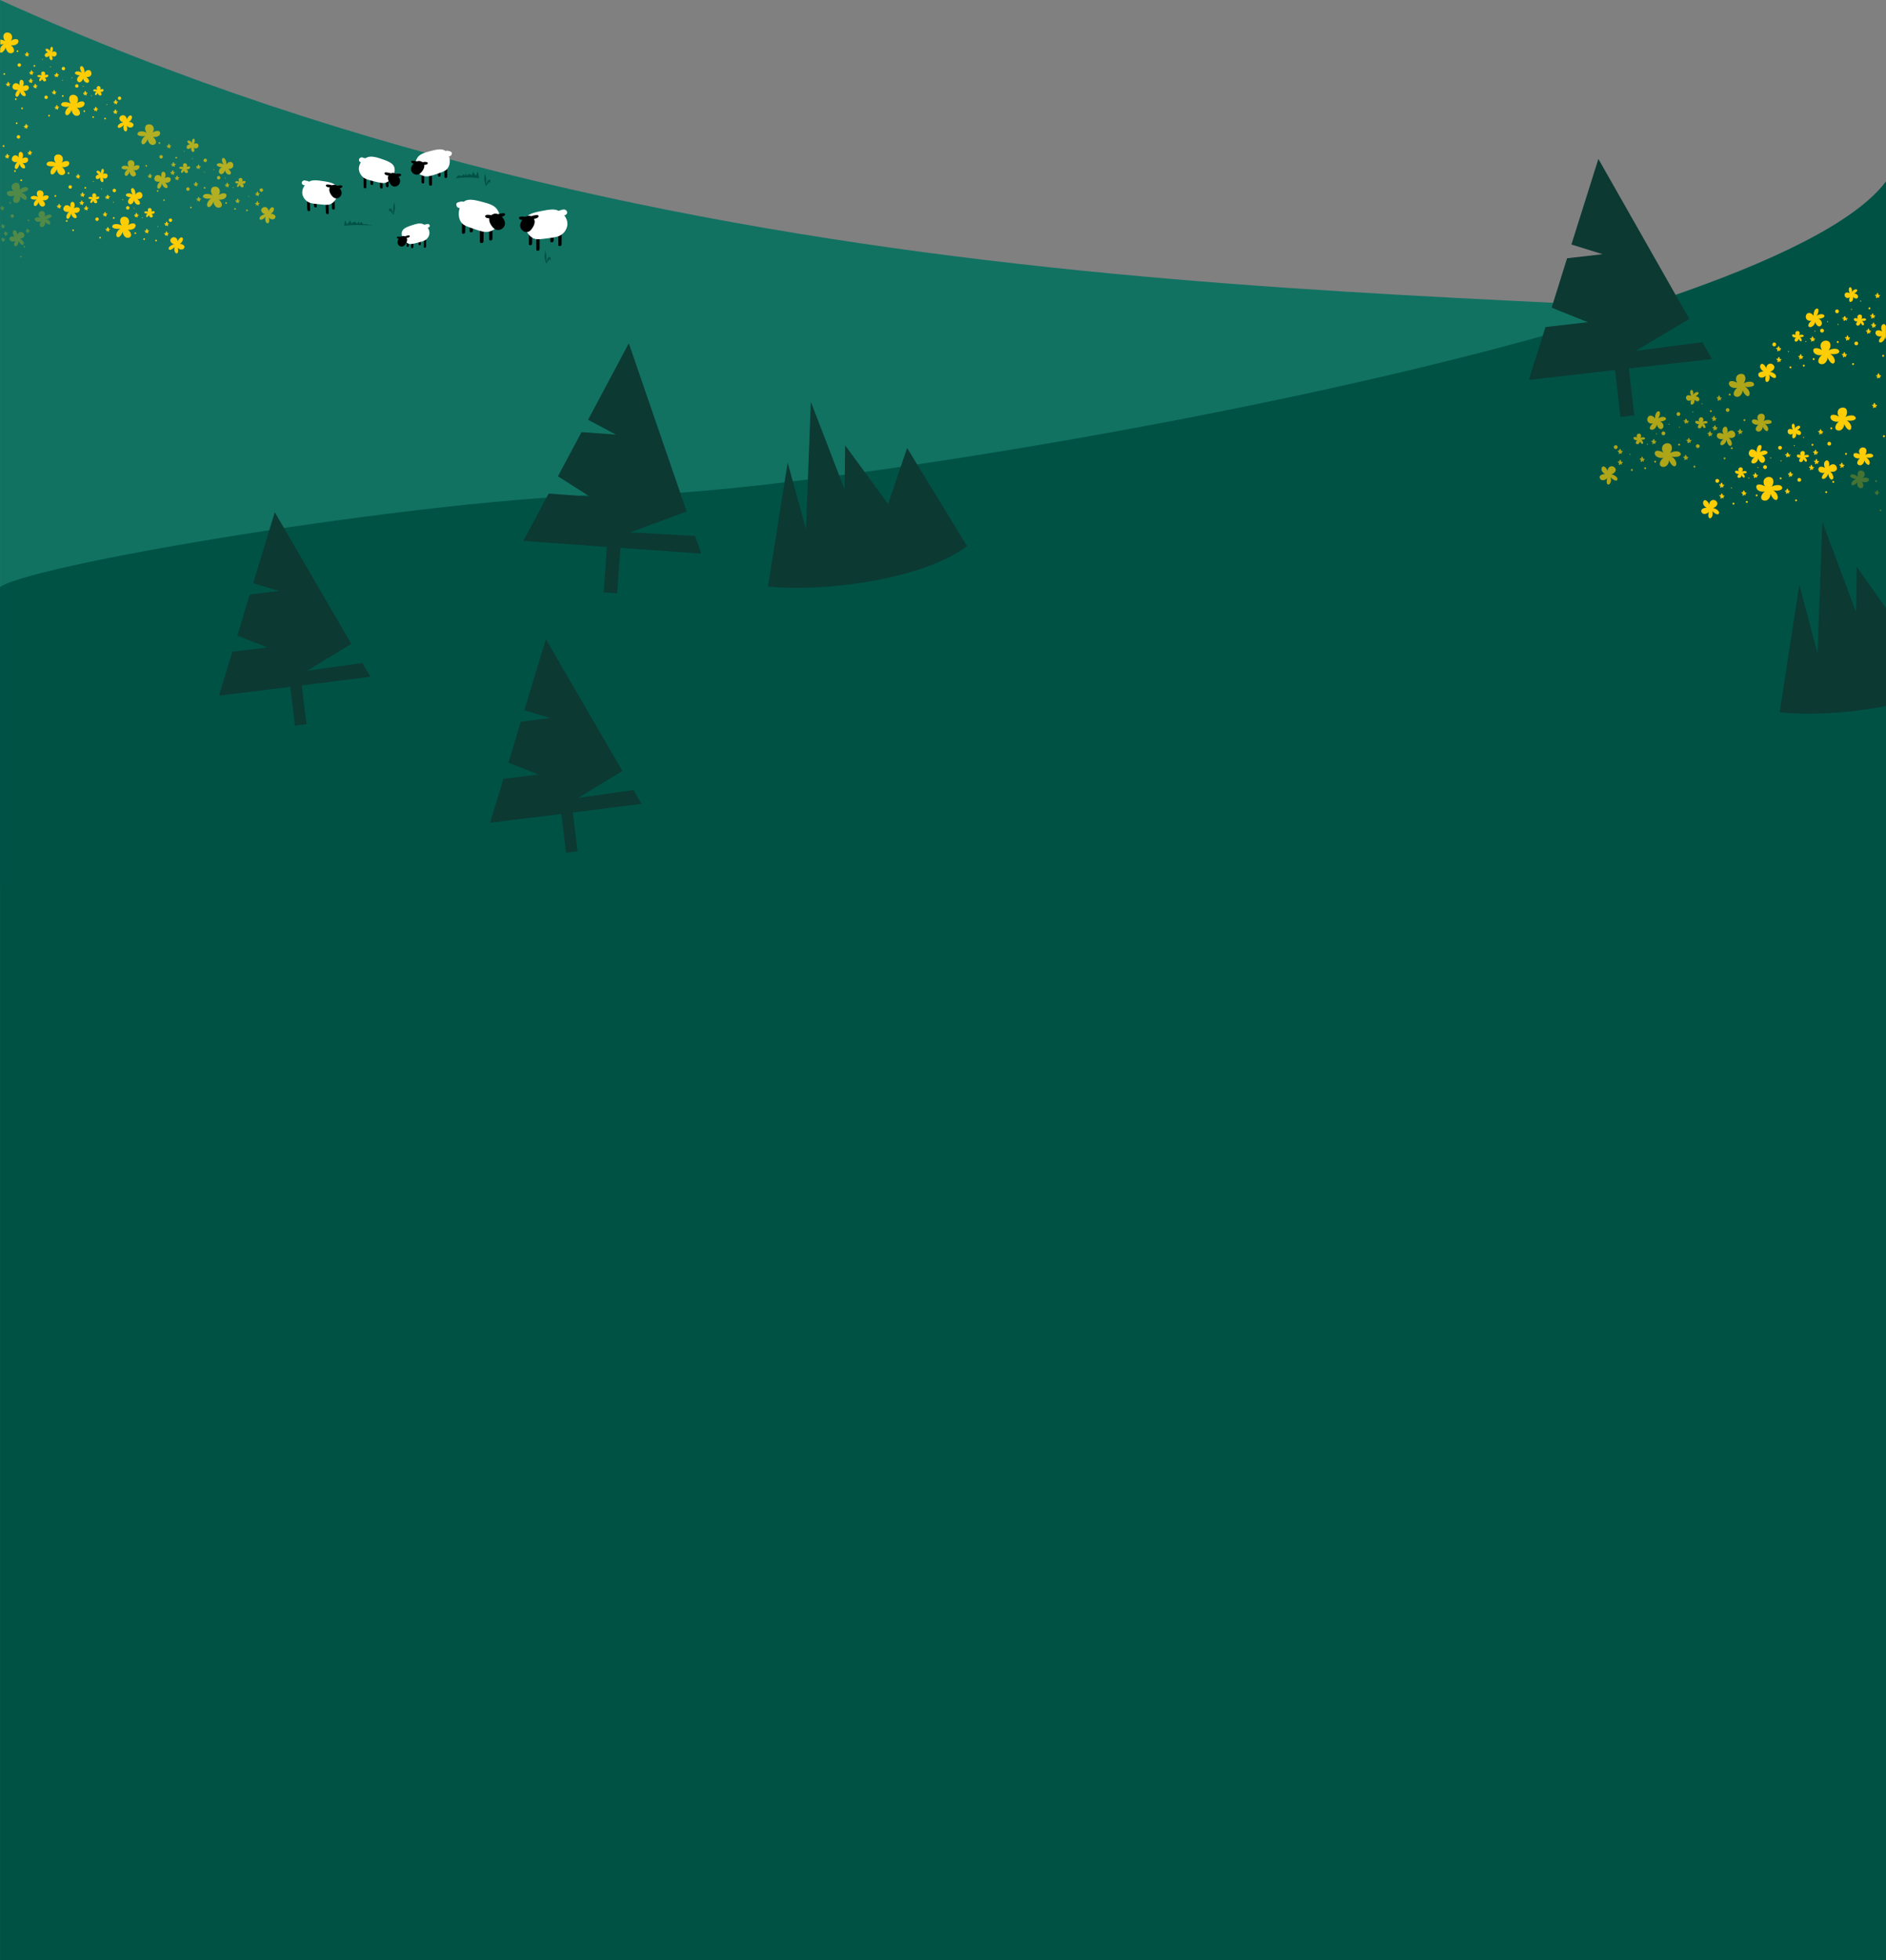 <svg id="Layer_1" data-name="Layer 1" xmlns="http://www.w3.org/2000/svg" xmlns:xlink="http://www.w3.org/1999/xlink" viewBox="0 0 1440 1496"><rect x="0" y="0" width="1440" height="1496" fill="#808080" stroke="none"/><defs><style>.cls-1{fill:none;}.cls-2{fill:#117262;}.cls-3{fill:#005245;}.cls-4{fill:#015144;}.cls-5,.cls-6,.cls-7{fill:#ffcd05;}.cls-6{fill-opacity:0.27;}.cls-7{fill-opacity:0.68;}.cls-8{fill:#fff;}.cls-9{clip-path:url(#clip-path);}.cls-10{fill:#0c3932;}.cls-11{clip-path:url(#clip-path-2);}.cls-12{clip-path:url(#clip-path-3);}.cls-13{clip-path:url(#clip-path-4);}</style><clipPath id="clip-path" transform="translate(-1699.98 1104.74)"><rect class="cls-1" x="2042.31" y="-618.96" width="166.8" height="166.8" transform="translate(81.46 255.95) rotate(-7.02)"/></clipPath><clipPath id="clip-path-2" transform="translate(-1699.98 1104.74)"><rect class="cls-1" x="1835.3" y="-715.95" width="166.8" height="166.8" transform="translate(91.76 229.91) rotate(-7.02)"/></clipPath><clipPath id="clip-path-3" transform="translate(-1699.98 1104.74)"><rect class="cls-1" x="2074.43" y="-844.93" width="194.8" height="194.8" transform="translate(2760.31 1472.69) rotate(-85.85)"/></clipPath><clipPath id="clip-path-4" transform="translate(-1699.98 1104.74)"><rect class="cls-1" x="2829.35" y="-985.9" width="201.49" height="201.49" transform="translate(118.43 324.59) rotate(-6.47)"/></clipPath></defs><path class="cls-2" d="M3140-857.74c-329.8-32.4-894,0-1440-247v677.5H3140Z" transform="translate(-1699.98 1104.74)"/><path class="cls-3" d="M2000.68-941.24l1-4.6-.6-4.8-.9,3.9v3.3l.3,1.9-1.7-3.8-1.7-.3-.3,2.7,1-1.2.3.6,2.4,2.7Z" transform="translate(-1699.98 1104.74)"/><path class="cls-3" d="M2070.68-963.24l-1-4.6.6-4.8.9,3.9v3.3l-.3,1.9,1.7-3.8,1.7-.3.3,2.7-1-1.2-.3.6-2.3,2.8Z" transform="translate(-1699.98 1104.74)"/><path class="cls-3" d="M2116.68-904.24l-1-4.6.6-4.8.9,3.9v3.3l-.3,1.9,1.7-3.8,1.7-.3.3,2.7-1-1.2-.3.6-2.3,2.8Z" transform="translate(-1699.98 1104.74)"/><path class="cls-4" d="M1963.38-936.64l-.6,4.1s6.7-.5,9.8-.5,12.1.3,12.1.3l-3.8-.6-1.4-.3h-2.3l-1.2-1.8-1.7,1.4-.4-2-1.3,2.1-1.8-1.7-2.4,1.4-1-2.2-2.4,3Z" transform="translate(-1699.98 1104.74)"/><path class="cls-4" d="M2064.78-974a36.26,36.26,0,0,1,.9,5.4,40.39,40.39,0,0,0-8.6-.7,62.65,62.65,0,0,0-9.2.7,10.37,10.37,0,0,0,1.6-2.1l1.2-.3,2.1.7.9-1.6,1.5,1.3.3-1.9,1.2,1.9,1.5-1.6,2.1,1.3.9-2.8,2.1,3.2Z" transform="translate(-1699.98 1104.74)"/><path class="cls-5" d="M1715.58-1043.54c-.7.6-1,2.4-.6,4.1a3.26,3.26,0,0,0-3.6-1.7,2.93,2.93,0,0,0-1.8,3.4c.4,1.2,2.3,2.1,4.4,1.4a6.47,6.47,0,0,0-2.2,3.6c-.2,1.3.7,2.2,1.5,1.8s1.8-2.2,2.1-4.1a4.59,4.59,0,0,0,2,3.3c1.1.7,2.2.4,2.3-.4a6.08,6.08,0,0,0-2.1-3.5,3.53,3.53,0,0,0,3.6-.5c1-.9,1.1-2.5.2-3.1s-2.6-.5-4.1.5a4.33,4.33,0,0,0,.6-3.8C1717.48-1043.64,1716.28-1044.14,1715.58-1043.54Zm20.9-4.1a2.78,2.78,0,0,0-2.5.5,2,2,0,0,0,.2-2.4,1.73,1.73,0,0,0-2.3-.3,2.25,2.25,0,0,0,.1,2.9,3.84,3.84,0,0,0-2.6-.5c-.8.2-1.1.8-.7,1.2a3.42,3.42,0,0,0,2.8.3,3.17,3.17,0,0,0-1.5,1.9c-.2.8.2,1.4.7,1.2a3.12,3.12,0,0,0,1.6-2,2.46,2.46,0,0,0,1,2,1.37,1.37,0,0,0,1.9-.5c.2-.6-.3-1.6-1.2-2.3a3,3,0,0,0,2.3-.4C1737-1046.64,1737-1047.44,1736.48-1047.64Zm3.4-11.6c.4-.6.2-1.9-.4-3.1a2.32,2.32,0,0,0,2.9.4,2.2,2.2,0,0,0,.6-2.8,2.53,2.53,0,0,0-3.4-.1,5.21,5.21,0,0,0,.8-3c-.1-1-.9-1.4-1.4-1a4.09,4.09,0,0,0-.6,3.4,4.08,4.08,0,0,0-2.1-2c-.9-.3-1.7.1-1.5.8a3.66,3.66,0,0,0,2.2,2,2.84,2.84,0,0,0-2.5,1.1,1.53,1.53,0,0,0,.5,2.3c.7.3,1.9-.2,2.8-1.2a3.39,3.39,0,0,0,.3,2.8C1738.48-1058.74,1739.48-1058.64,1739.88-1059.24Zm28.1,16.6c.1-.9-.8-2.4-2.3-3.5a3.19,3.19,0,0,0,3.8-1.2,2.88,2.88,0,0,0-.9-3.7c-1.1-.6-3.1,0-4.2,1.9a6.38,6.38,0,0,0-.8-4.2c-.7-1.1-1.9-1.2-2.3-.3s.1,2.9,1.2,4.5a5.08,5.08,0,0,0-3.7-1.1c-1.3.2-1.9,1.1-1.4,1.8a6,6,0,0,0,3.9,1.2,3.75,3.75,0,0,0-2.4,2.8,2,2,0,0,0,1.9,2.5c1-.1,2.3-1.3,2.7-3.1a4.07,4.07,0,0,0,2.1,3.2A1.58,1.58,0,0,0,1768-1042.64Zm10.7,6a2.91,2.91,0,0,0-2.4.5,1.83,1.83,0,0,0,.2-2.3,1.59,1.59,0,0,0-2.2-.3,2,2,0,0,0,.1,2.7,4,4,0,0,0-2.4-.5c-.7.2-1,.8-.7,1.2a3.17,3.17,0,0,0,2.7.3,2.83,2.83,0,0,0-1.4,1.8c-.2.7.2,1.3.7,1.1a3.54,3.54,0,0,0,1.5-1.8,2.15,2.15,0,0,0,1,1.9c.7.4,1.6.1,1.7-.5a2.06,2.06,0,0,0-1.1-2.1,2.85,2.85,0,0,0,2.2-.4C1779.18-1035.64,1779.18-1036.34,1778.68-1036.64Zm-14.9,9.6c-1.1-.6-3.4-.2-5.4,1.2a4.12,4.12,0,0,0,.4-5.2,3.76,3.76,0,0,0-5-.7c-1.3,1.1-1.5,3.8.3,6.1a8.72,8.72,0,0,0-5.5-1.1c-1.7.4-2.4,1.8-1.5,2.6s3.5,1.3,6,.7a6.69,6.69,0,0,0-3.2,4c-.4,1.7.5,2.9,1.6,2.6s2.5-2,3.3-4.2a4.88,4.88,0,0,0,2.2,4.3c1.6.9,3.6.2,4-1.1s-.5-3.4-2.5-4.8a6,6,0,0,0,4.9-.9C1764.88-1024.74,1764.88-1026.44,1763.78-1027Zm35.6,10.4c-.9.2-2.1,1.5-2.7,3.2a3.13,3.13,0,0,0-2.2-3.3,2.9,2.9,0,0,0-3.3,1.9c-.3,1.3.9,3,3,3.5a6.89,6.89,0,0,0-3.8,1.9c-.8,1-.6,2.2.3,2.3s2.7-.9,3.9-2.4a5.26,5.26,0,0,0,0,3.9c.5,1.2,1.6,1.5,2.1.8s.6-2.4,0-4.1a3.59,3.59,0,0,0,3.3,1.5,2.12,2.12,0,0,0,1.9-2.5,4,4,0,0,0-3.8-1.7,4.25,4.25,0,0,0,2.5-2.9C1801.08-1015.74,1800.28-1016.74,1799.38-1016.64ZM1700-1065a1.09,1.09,0,0,0,1.2.4c1-.3,2.5-2,3.3-4.1a4.83,4.83,0,0,0,2.2,4.2c1.5.9,3.5.2,3.9-1.1s-.5-3.3-2.4-4.7a5.75,5.75,0,0,0,4.8-.9c1.3-1.1,1.4-2.8.3-3.4s-3.3-.2-5.2,1.1a4.11,4.11,0,0,0,.4-5.1,3.74,3.74,0,0,0-4.9-.7c-1.3,1.1-1.5,3.7.3,5.9a8.47,8.47,0,0,0-3.7-1.1v3.6a9,9,0,0,0,2.8-.2,6.78,6.78,0,0,0-2.8,3Zm16,9.7a1.34,1.34,0,0,1-1.1,1.5,1.34,1.34,0,0,1-1.5-1.1,1.34,1.34,0,0,1,1.1-1.5A1.34,1.34,0,0,1,1716-1055.34Zm20.5,24.6a1.34,1.34,0,0,1-1.1,1.5,1.34,1.34,0,0,1-1.5-1.1,1.34,1.34,0,0,1,1.1-1.5A1.34,1.34,0,0,1,1736.48-1030.74Zm13.2-21.9a1.34,1.34,0,0,1-1.1,1.5,1.34,1.34,0,0,1-1.5-1.1,1.34,1.34,0,0,1,1.1-1.5A1.34,1.34,0,0,1,1749.68-1052.64Zm10.1,14.1a1.41,1.41,0,0,1-1.8.5,1.41,1.41,0,0,1-.5-1.8,1.37,1.37,0,0,1,1.8-.5A1.41,1.41,0,0,1,1759.78-1038.54Zm32.6,9.4a1.41,1.41,0,0,1-1.8.5,1.41,1.41,0,0,1-.5-1.8,1.41,1.41,0,0,1,1.8-.5A1.44,1.44,0,0,1,1792.38-1029.14Zm-27.5,9.6a.65.65,0,0,1-.9.2.65.65,0,0,1-.2-.9.65.65,0,0,1,.9-.2A.65.65,0,0,1,1764.88-1019.54Zm-16.4-11.6a.65.65,0,0,1-.9.2.65.65,0,0,1-.2-.9.65.65,0,0,1,.9-.2A.65.65,0,0,1,1748.48-1031.14Zm-21.7-23a.65.65,0,0,1-.9.2.65.65,0,0,1-.2-.9.65.65,0,0,1,.9-.2A.65.65,0,0,1,1726.78-1054.14Zm-12.9-11.2a.65.65,0,0,1-.9.2.65.65,0,0,1-.2-.9.65.65,0,0,1,.9-.2A.65.65,0,0,1,1713.88-1065.34Zm-10.1,17.4a.65.65,0,0,1-.9.2.65.65,0,0,1-.2-.9.65.65,0,0,1,.9-.2A.65.65,0,0,1,1703.78-1047.94Zm8.8,19.2a.65.65,0,0,1-.9.2.65.65,0,0,1-.2-.9.65.65,0,0,1,.9-.2A.9.9,0,0,1,1712.58-1028.74Zm4.8,7a.65.65,0,0,1-.9.2.65.65,0,0,1-.2-.9.65.65,0,0,1,.9-.2A.65.65,0,0,1,1717.38-1021.74Zm20.6,5.6a.65.65,0,0,1-.9.2.65.65,0,0,1-.2-.9.65.65,0,0,1,.9-.2A.65.65,0,0,1,1738-1016.14Zm33.7,1.1a.65.65,0,0,1-.9.2.65.65,0,0,1-.2-.9.65.65,0,0,1,.9-.2A1,1,0,0,1,1771.68-1015Zm9.1,1.1a.65.65,0,0,1-.9.2.65.65,0,0,1-.2-.9.65.65,0,0,1,.9-.2A1,1,0,0,1,1780.78-1013.94Zm1.1-10.9a.25.25,0,0,1-.4.1.25.25,0,0,1-.1-.4c.1-.1.3-.2.4-.1S1782-1024.94,1781.88-1024.84Zm-11.9-6.7a.25.25,0,0,1-.4.1.25.25,0,0,1-.1-.4.25.25,0,0,1,.4-.1C1770-1031.94,1770.08-1031.74,1770-1031.54Zm-6.3-7.2a.25.25,0,0,1-.4.1.25.25,0,0,1-.1-.4.25.25,0,0,1,.4-.1A.25.25,0,0,1,1763.68-1038.74Zm-8.6-6.5a.25.25,0,0,1-.4.1.25.25,0,0,1-.1-.4.25.25,0,0,1,.4-.1C1755.08-1045.54,1755.18-1045.34,1755.08-1045.24Zm-7.1,1.9a.25.25,0,0,1-.4.1.25.25,0,0,1-.1-.4.25.25,0,0,1,.4-.1A.6.6,0,0,1,1748-1043.34Zm-9.2-10.3a.25.25,0,0,1-.4.1.25.25,0,0,1-.1-.4.25.25,0,0,1,.4-.1A.25.25,0,0,1,1738.78-1053.64Zm-6.2-5.6a.25.25,0,0,1-.4.1.25.25,0,0,1-.1-.4.25.25,0,0,1,.4-.1C1732.58-1059.64,1732.58-1059.44,1732.58-1059.24Zm12.4,11.3a1.4,1.4,0,0,0-1.2.2c.4-.3,0-.9-.2-1.2s-.1-.4-.4-.2-.9,1-.4,1.4a1.22,1.22,0,0,0-1.3,0c-.3.3-.3.1-.2.3.3.3.6.3,1.2.2a.89.89,0,0,0-.6,1c.1.3-.1.3.2.2a1.08,1.08,0,0,0,.8-.7c0,.4.2.6.9.8.4.1.2,0,.3-.2a.71.71,0,0,0-.3-1,1.15,1.15,0,0,0,1.2-.5C1745.08-1048,1745.28-1047.84,1745-1047.94Zm-37.2,7a1.2,1.2,0,0,0-1.1.2c.3-.4,0-1-.2-1.3s-.1-.4-.4-.2a1.18,1.18,0,0,0-.3,1.5c-.3-.2-.9-.4-1.2,0s-.3.1-.1.3c.3.4.5.3,1.1.2a1,1,0,0,0-.5,1c.1.4-.1.3.2.2a1.16,1.16,0,0,0,.7-.7c0,.4.2.7.8.9.4.1.2,0,.3-.2.2-.4.1-.7-.3-1.1a1,1,0,0,0,1.1-.6C1707.88-1040.94,1708-1040.84,1707.78-1040.94Zm14.4-22.8a1.2,1.2,0,0,0-1.1.2c.3-.4,0-1-.2-1.3s-.1-.4-.4-.2a1.18,1.18,0,0,0-.3,1.5c-.3-.2-.9-.4-1.2,0s-.3.1-.1.3c.3.4.5.3,1.1.2a1,1,0,0,0-.5,1c.1.4-.1.3.2.2a1.16,1.16,0,0,0,.7-.7c0,.4.2.7.8.9.4.1.2,0,.3-.2.2-.4.1-.7-.3-1.1a1,1,0,0,0,1.1-.6C1722.38-1063.74,1722.48-1063.64,1722.18-1063.74Zm20.7,29a1.2,1.2,0,0,0-1.1.2c.3-.4,0-1-.2-1.3s-.1-.4-.4-.2a1.18,1.18,0,0,0-.3,1.5c-.3-.2-.9-.4-1.2,0s-.3.1-.1.3c.3.4.5.3,1.1.2a1,1,0,0,0-.5,1c.1.4-.1.3.2.2a1.16,1.16,0,0,0,.7-.7c0,.4.2.7.8.9.4.1.2,0,.3-.2a.71.71,0,0,0-.3-1,1,1,0,0,0,1.1-.6C1743-1034.84,1743.08-1034.64,1742.88-1034.74Zm23.8.7a1.2,1.2,0,0,0-1.1.2c.3-.4,0-1-.2-1.3s-.1-.4-.4-.2a1.18,1.18,0,0,0-.3,1.5c-.3-.2-.9-.4-1.2,0s-.3.1-.1.3c.3.4.5.3,1.1.2a1,1,0,0,0-.5,1c.1.4-.1.3.2.2a1.16,1.16,0,0,0,.7-.7c0,.4.2.7.8.9.4.1.2,0,.3-.2a.71.71,0,0,0-.3-1,1,1,0,0,0,1.1-.6C1766.88-1034.14,1767-1033.94,1766.68-1034Zm8,12.1a1.2,1.2,0,0,0-1.1.2c.3-.4,0-1-.2-1.3s-.1-.4-.4-.2a1.18,1.18,0,0,0-.3,1.5c-.3-.2-.9-.4-1.2,0s-.3.1-.1.3c.3.4.5.3,1.1.2a1,1,0,0,0-.5,1c.1.4-.1.3.2.2a1.16,1.16,0,0,0,.7-.7c0,.4.2.7.8.9.4.1.2,0,.3-.2.2-.4.1-.7-.3-1.1a1,1,0,0,0,1.1-.6C1774.88-1021.94,1775-1021.84,1774.68-1021.94Zm15,2a1.2,1.2,0,0,0-1.1.2c.3-.4,0-1-.2-1.3s-.1-.4-.4-.2a1.18,1.18,0,0,0-.3,1.5c-.3-.2-.9-.4-1.2,0s-.3.1-.1.3c.3.4.5.3,1.1.2a1,1,0,0,0-.5,1c.1.4-.1.3.2.2a1.16,1.16,0,0,0,.7-.7c0,.4.2.7.8.9.4.1.2,0,.3-.2.2-.4.1-.7-.3-1.1a1,1,0,0,0,1.1-.6C1789.88-1020,1790-1019.84,1789.68-1019.94Zm.2-7.4a1.2,1.2,0,0,0-1.1.2c.3-.4,0-1-.2-1.3s-.1-.4-.4-.2a1.18,1.18,0,0,0-.3,1.5c-.3-.2-.9-.4-1.2,0s-.3.1-.1.3c.3.4.5.3,1.1.2a1,1,0,0,0-.5,1c.1.4-.1.3.2.2a1.16,1.16,0,0,0,.7-.7c0,.4.2.7.8.9.4.1.2,0,.3-.2a.71.71,0,0,0-.3-1,1,1,0,0,0,1.1-.6C1790-1027.44,1790.08-1027.24,1789.88-1027.34Zm-44.9,4.1a1.2,1.2,0,0,0-1.1.2c.3-.4,0-1-.2-1.3s-.1-.4-.4-.2a1.18,1.18,0,0,0-.3,1.5c-.3-.2-.9-.4-1.2,0s-.3.1-.1.3c.3.4.5.3,1.1.2a1,1,0,0,0-.5,1c.1.4-.1.3.2.2a1.16,1.16,0,0,0,.7-.7c0,.4.2.7.8.9.4.1.2,0,.3-.2.2-.4.1-.7-.3-1.1a1,1,0,0,0,1.1-.6C1745.08-1023.34,1745.18-1023.14,1745-1023.24Zm-16.5-16.2a1.2,1.2,0,0,0-1.1.2c.3-.4,0-1-.2-1.3s-.1-.4-.4-.2a1.18,1.18,0,0,0-.3,1.5c-.3-.2-.9-.4-1.2,0s-.3.1-.1.3c.3.4.5.3,1.1.2a1,1,0,0,0-.5,1c.1.4-.1.3.2.2a1.16,1.16,0,0,0,.7-.7c0,.4.2.7.8.9.4.1.2,0,.3-.2.2-.4.1-.7-.3-1.1a1,1,0,0,0,1.1-.6C1728.58-1039.44,1728.68-1039.24,1728.48-1039.44Zm-3.4-4.1a1.2,1.2,0,0,0-1.1.2c.3-.4,0-1-.2-1.3s-.1-.4-.4-.2a1.18,1.18,0,0,0-.3,1.5c-.3-.2-.9-.4-1.2,0s-.3.1-.1.3c.3.4.5.3,1.1.2a1,1,0,0,0-.5,1c.1.4-.1.3.2.2a1.16,1.16,0,0,0,.7-.7c0,.4.2.7.8.9.4.1.2,0,.3-.2.2-.4.1-.7-.3-1.1a1,1,0,0,0,1.1-.6C1725.18-1043.54,1725.28-1043.34,1725.08-1043.54Zm.5-6.2a1.2,1.2,0,0,0-1.1.2c.3-.4,0-1-.2-1.3s-.1-.4-.4-.2a1.18,1.18,0,0,0-.3,1.5c-.3-.2-.9-.4-1.2,0s-.3.1-.1.3c.3.4.5.3,1.1.2a1,1,0,0,0-.5,1c.1.4-.1.3.2.2a1.16,1.16,0,0,0,.7-.7c0,.4.2.7.8.9.4.1.2,0,.3-.2.2-.4.1-.7-.3-1.1a1,1,0,0,0,1.1-.6C1725.78-1049.84,1725.88-1049.64,1725.58-1049.74Z" transform="translate(-1699.98 1104.74)"/><path class="cls-5" d="M1754.48-950.44c-.7.6-1,2.4-.6,4.1a3.26,3.26,0,0,0-3.6-1.7,2.93,2.93,0,0,0-1.8,3.4c.4,1.2,2.3,2.1,4.4,1.4a6.47,6.47,0,0,0-2.2,3.6c-.2,1.3.7,2.2,1.5,1.8s1.8-2.2,2.1-4.1a4.59,4.59,0,0,0,2,3.3c1.1.7,2.2.4,2.3-.4a6.08,6.08,0,0,0-2.1-3.5,3.53,3.53,0,0,0,3.6-.5c1-.9,1.1-2.5.2-3.1s-2.6-.5-4.1.5a4.33,4.33,0,0,0,.6-3.8A1.54,1.54,0,0,0,1754.48-950.44Zm21-4.2a2.78,2.78,0,0,0-2.5.5,2,2,0,0,0,.2-2.4,1.73,1.73,0,0,0-2.3-.3,2.25,2.25,0,0,0,.1,2.9,3.84,3.84,0,0,0-2.6-.5c-.8.2-1.1.8-.7,1.2a3.42,3.42,0,0,0,2.8.3,3.17,3.17,0,0,0-1.5,1.9c-.2.8.2,1.4.7,1.2a3.12,3.12,0,0,0,1.6-2,2.46,2.46,0,0,0,1,2,1.37,1.37,0,0,0,1.9-.5c.2-.6-.3-1.6-1.2-2.3a3,3,0,0,0,2.3-.4C1775.88-953.54,1776-954.34,1775.48-954.64Zm3.3-11.5c.4-.6.2-1.9-.4-3.1a2.32,2.32,0,0,0,2.9.4,2.2,2.2,0,0,0,.6-2.8,2.53,2.53,0,0,0-3.4-.1,5.21,5.21,0,0,0,.8-3c-.1-1-.9-1.4-1.4-1a4.09,4.09,0,0,0-.6,3.4,4.08,4.08,0,0,0-2.1-2c-.9-.3-1.7.1-1.5.8a3.66,3.66,0,0,0,2.2,2,2.84,2.84,0,0,0-2.5,1.1,1.53,1.53,0,0,0,.5,2.3c.7.3,1.9-.2,2.8-1.2a3.39,3.39,0,0,0,.3,2.8C1777.48-965.64,1778.48-965.54,1778.78-966.14Zm28.1,16.6c.1-.9-.8-2.4-2.3-3.5a3.19,3.19,0,0,0,3.8-1.2,2.88,2.88,0,0,0-.9-3.7c-1.1-.6-3.1,0-4.2,1.9a6.38,6.38,0,0,0-.8-4.2c-.7-1.1-1.9-1.2-2.3-.3s.1,2.9,1.2,4.5a5.08,5.08,0,0,0-3.7-1.1c-1.3.2-1.9,1.1-1.4,1.8a6,6,0,0,0,3.9,1.2,3.75,3.75,0,0,0-2.4,2.8,2,2,0,0,0,1.9,2.5c1-.1,2.3-1.3,2.7-3.1a4.07,4.07,0,0,0,2.1,3.2C1805.48-948.14,1806.78-948.64,1806.88-949.54Zm10.8,6a2.91,2.91,0,0,0-2.4.5,1.83,1.83,0,0,0,.2-2.3,1.59,1.59,0,0,0-2.2-.3,2,2,0,0,0,.1,2.7,4,4,0,0,0-2.4-.5c-.7.2-1,.8-.7,1.2a3.17,3.17,0,0,0,2.7.3,2.83,2.83,0,0,0-1.4,1.8c-.2.7.2,1.3.7,1.1a3.54,3.54,0,0,0,1.5-1.8,2.15,2.15,0,0,0,1,1.9,1.26,1.26,0,0,0,1.8-.5,2.06,2.06,0,0,0-1.1-2.1,2.85,2.85,0,0,0,2.2-.4C1818.08-942.54,1818.18-943.24,1817.68-943.54Zm-14.9,9.6c-1.1-.6-3.4-.2-5.4,1.2a4.12,4.12,0,0,0,.4-5.2,3.76,3.76,0,0,0-5-.7c-1.3,1.1-1.5,3.8.3,6.1a8.72,8.72,0,0,0-5.5-1.1c-1.7.4-2.4,1.8-1.5,2.6s3.5,1.3,6,.7a6.69,6.69,0,0,0-3.2,4c-.4,1.7.5,2.9,1.6,2.6s2.5-2,3.3-4.2a4.88,4.88,0,0,0,2.2,4.3c1.6.9,3.6.2,4-1.1s-.5-3.4-2.5-4.8a6,6,0,0,0,4.9-.9C1803.78-931.64,1803.88-933.34,1802.78-933.94Zm35.5,10.4c-.9.2-2.1,1.5-2.7,3.2a3.13,3.13,0,0,0-2.2-3.3,2.9,2.9,0,0,0-3.3,1.9c-.3,1.3.9,3,3,3.5a6.89,6.89,0,0,0-3.8,1.9c-.8,1-.6,2.2.3,2.3s2.7-.9,3.9-2.4a5.26,5.26,0,0,0,0,3.9c.5,1.2,1.6,1.5,2.1.8s.6-2.4,0-4.1a3.59,3.59,0,0,0,3.3,1.5,2.12,2.12,0,0,0,1.9-2.5,4,4,0,0,0-3.8-1.7,4.25,4.25,0,0,0,2.5-2.9C1840.08-922.64,1839.28-923.74,1838.28-923.54Zm-101.8-31.9a4.58,4.58,0,0,0-4.1.9,3.19,3.19,0,0,0,.3-3.9,2.94,2.94,0,0,0-3.8-.5c-1,.8-1.1,2.9.2,4.6a6.06,6.06,0,0,0-4.2-.8c-1.3.3-1.8,1.4-1.2,2s2.7,1,4.6.6a5,5,0,0,0-2.4,3c-.3,1.3.3,2.2,1.2,2s1.9-1.5,2.5-3.2a4,4,0,0,0,1.7,3.3,2.05,2.05,0,0,0,3-.8c.3-1-.4-2.6-1.9-3.7a4.37,4.37,0,0,0,3.7-.7C1737.28-953.64,1737.38-955,1736.48-955.44Zm15.6-26.1c-1-.6-3.3-.2-5.2,1.1a4.11,4.11,0,0,0,.4-5.1,3.74,3.74,0,0,0-4.9-.7c-1.3,1.1-1.5,3.7.3,5.9a7.52,7.52,0,0,0-5.3-1c-1.6.4-2.3,1.8-1.5,2.6s3.4,1.3,5.9.7a6.34,6.34,0,0,0-3.1,3.9c-.4,1.6.4,2.9,1.5,2.5s2.5-2,3.3-4.1a4.83,4.83,0,0,0,2.2,4.2c1.5.9,3.5.2,3.9-1.1s-.5-3.3-2.4-4.7a5.75,5.75,0,0,0,4.8-.9C1753.08-979.24,1753.18-980.94,1752.08-981.54Zm2.8,19.3a1.34,1.34,0,0,1-1.1,1.5,1.34,1.34,0,0,1-1.5-1.1,1.34,1.34,0,0,1,1.1-1.5A1.29,1.29,0,0,1,1754.88-962.24Zm20.5,24.6a1.34,1.34,0,0,1-1.1,1.5,1.34,1.34,0,0,1-1.5-1.1,1.34,1.34,0,0,1,1.1-1.5A1.29,1.29,0,0,1,1775.38-937.64Zm13.2-21.9a1.34,1.34,0,0,1-1.1,1.5,1.34,1.34,0,0,1-1.5-1.1,1.34,1.34,0,0,1,1.1-1.5A1.34,1.34,0,0,1,1788.58-959.54Zm10.1,14.1a1.37,1.37,0,0,1-1.8.5,1.41,1.41,0,0,1-.5-1.8,1.37,1.37,0,0,1,1.8-.5A1.31,1.31,0,0,1,1798.68-945.44Zm32.6,9.4a1.41,1.41,0,0,1-1.8.5,1.41,1.41,0,0,1-.5-1.8,1.41,1.41,0,0,1,1.8-.5A1.41,1.41,0,0,1,1831.28-936Zm-27.4,9.6a.65.65,0,0,1-.9.2.65.65,0,0,1-.2-.9.65.65,0,0,1,.9-.2A1,1,0,0,1,1803.88-926.44Zm-16.5-11.6a.65.65,0,0,1-.9.2.65.65,0,0,1-.2-.9.65.65,0,0,1,.9-.2A.65.65,0,0,1,1787.38-938Zm-21.7-23a.65.65,0,0,1-.9.2.65.65,0,0,1-.2-.9.65.65,0,0,1,.9-.2A.65.65,0,0,1,1765.68-961Zm-12.8-11.2a.65.65,0,0,1-.9.2.65.65,0,0,1-.2-.9.65.65,0,0,1,.9-.2A.76.76,0,0,1,1752.88-972.24Zm-10.1,17.4a.65.65,0,0,1-.9.2.65.65,0,0,1-.2-.9.65.65,0,0,1,.9-.2A.65.65,0,0,1,1742.78-954.84Zm8.7,19.1a.65.65,0,0,1-.9.2.65.65,0,0,1-.2-.9.65.65,0,0,1,.9-.2A.65.65,0,0,1,1751.48-935.74Zm4.9,7.1a.65.65,0,0,1-.9.2.65.65,0,0,1-.2-.9.65.65,0,0,1,.9-.2A1,1,0,0,1,1756.38-928.64ZM1777-923a.65.65,0,0,1-.9.2.65.65,0,0,1-.2-.9.65.65,0,0,1,.9-.2A1,1,0,0,1,1777-923Zm33.6,1.1a.65.65,0,0,1-.9.2.65.65,0,0,1-.2-.9.65.65,0,0,1,.9-.2A.63.63,0,0,1,1810.58-921.94Zm9.1,1.1a.65.65,0,0,1-.9.2.65.65,0,0,1-.2-.9.65.65,0,0,1,.9-.2A.65.65,0,0,1,1819.68-920.84Zm1.1-10.9a.25.25,0,0,1-.4.1.25.25,0,0,1-.1-.4.25.25,0,0,1,.4-.1C1820.78-932,1820.88-931.84,1820.78-931.74Zm-11.9-6.7a.25.25,0,0,1-.4.1.25.25,0,0,1-.1-.4.25.25,0,0,1,.4-.1C1809-938.84,1809-938.64,1808.88-938.44Zm-6.2-7.2a.25.25,0,0,1-.4.1.25.25,0,0,1-.1-.4.25.25,0,0,1,.4-.1C1802.68-945.94,1802.78-945.74,1802.68-945.64Zm-8.7-6.5a.25.25,0,0,1-.4.1.25.25,0,0,1-.1-.4.25.25,0,0,1,.4-.1A.25.25,0,0,1,1794-952.14Zm-7.1,1.9a.25.25,0,0,1-.4.1.25.25,0,0,1-.1-.4.25.25,0,0,1,.4-.1C1786.88-950.54,1787-950.34,1786.88-950.24Zm-9.1-10.3a.25.25,0,0,1-.4.1.25.25,0,0,1-.1-.4.25.25,0,0,1,.4-.1C1777.78-960.84,1777.88-960.74,1777.78-960.54Zm-6.3-5.6a.25.25,0,0,1-.4.1.25.25,0,0,1-.1-.4.25.25,0,0,1,.4-.1C1771.48-966.54,1771.58-966.34,1771.48-966.14Zm12.4,11.3a1.4,1.4,0,0,0-1.2.2c.4-.3,0-.9-.2-1.2s-.1-.4-.4-.2-.9,1-.4,1.4a1.22,1.22,0,0,0-1.3,0c-.3.3-.3.1-.2.3.3.3.6.3,1.2.2a.89.89,0,0,0-.6,1c.1.3-.1.3.2.2a1.08,1.08,0,0,0,.8-.7c0,.4.2.6.9.8.4.1.2,0,.3-.2a.71.71,0,0,0-.3-1,1.15,1.15,0,0,0,1.2-.5C1784.08-954.94,1784.18-954.74,1783.88-954.84Zm-37.2,7a1.2,1.2,0,0,0-1.1.2c.3-.4,0-1-.2-1.3s-.1-.4-.4-.2a1.18,1.18,0,0,0-.3,1.5c-.3-.2-.9-.4-1.2,0s-.3.1-.1.3c.3.4.5.3,1.1.2a1,1,0,0,0-.5,1c.1.4-.1.3.2.2a1.16,1.16,0,0,0,.7-.7c0,.4.2.7.8.9.4.1.2,0,.3-.2a.71.71,0,0,0-.3-1,1,1,0,0,0,1.1-.6C1746.88-947.94,1747-947.74,1746.68-947.84Zm14.5-22.8a1.2,1.2,0,0,0-1.1.2c.3-.4,0-1-.2-1.3s-.1-.4-.4-.2a1.18,1.18,0,0,0-.3,1.5c-.3-.2-.9-.4-1.2,0s-.3.1-.1.3c.3.4.5.3,1.1.2a1,1,0,0,0-.5,1c.1.4-.1.3.2.2a1.16,1.16,0,0,0,.7-.7c0,.4.2.7.8.9.4.1.2,0,.3-.2.2-.4.1-.7-.3-1.1a1,1,0,0,0,1.1-.6C1761.28-970.64,1761.38-970.54,1761.18-970.64Zm20.6,29a1.2,1.2,0,0,0-1.1.2c.3-.4,0-1-.2-1.3s-.1-.4-.4-.2a1.18,1.18,0,0,0-.3,1.5c-.3-.2-.9-.4-1.2,0s-.3.1-.1.3c.3.4.5.3,1.1.2a1,1,0,0,0-.5,1c.1.4-.1.3.2.2a1.16,1.16,0,0,0,.7-.7c0,.4.2.7.8.9.4.1.2,0,.3-.2.2-.4.1-.7-.3-1.1a1,1,0,0,0,1.1-.6C1781.88-941.74,1782.08-941.54,1781.78-941.64Zm23.9.7a1.2,1.2,0,0,0-1.1.2c.3-.4,0-1-.2-1.3s-.1-.4-.4-.2a1.18,1.18,0,0,0-.3,1.5c-.3-.2-.9-.4-1.2,0s-.3.1-.1.3c.3.4.5.3,1.1.2a1,1,0,0,0-.5,1c.1.4-.1.3.2.2a1.16,1.16,0,0,0,.7-.7c0,.4.2.7.8.9.4.1.2,0,.3-.2a.71.71,0,0,0-.3-1,1,1,0,0,0,1.1-.6C1805.78-941,1805.88-940.84,1805.68-940.94Zm8,12.1a1.2,1.2,0,0,0-1.1.2c.3-.4,0-1-.2-1.3s-.1-.4-.4-.2a1.18,1.18,0,0,0-.3,1.5c-.3-.2-.9-.4-1.2,0s-.3.1-.1.3c.3.4.5.3,1.1.2a1,1,0,0,0-.5,1c.1.4-.1.3.2.2a1.16,1.16,0,0,0,.7-.7c0,.4.2.7.8.9.4.1.2,0,.3-.2.2-.4.1-.7-.3-1.1a1,1,0,0,0,1.1-.6C1813.78-928.94,1813.88-928.74,1813.68-928.84Zm15,2a1.2,1.2,0,0,0-1.1.2c.3-.4,0-1-.2-1.3s-.1-.4-.4-.2a1.18,1.18,0,0,0-.3,1.5c-.3-.2-.9-.4-1.2,0s-.3.1-.1.3c.3.4.5.3,1.1.2a1,1,0,0,0-.5,1c.1.4-.1.3.2.2a1.16,1.16,0,0,0,.7-.7c0,.4.2.7.8.9.4.1.2,0,.3-.2.2-.4.1-.7-.3-1.1a1,1,0,0,0,1.1-.6C1828.78-926.94,1828.88-926.74,1828.68-926.84Zm.1-7.5a1.2,1.2,0,0,0-1.1.2c.3-.4,0-1-.2-1.3s-.1-.4-.4-.2a1.18,1.18,0,0,0-.3,1.5c-.3-.2-.9-.4-1.2,0s-.3.1-.1.3c.3.4.5.3,1.1.2a1,1,0,0,0-.5,1c.1.4-.1.3.2.2a1.16,1.16,0,0,0,.7-.7c0,.4.2.7.8.9.4.1.2,0,.3-.2.2-.4.1-.7-.3-1.1a1,1,0,0,0,1.1-.6C1829-934.34,1829.08-934.14,1828.78-934.34Zm-44.9,4.2a1.2,1.2,0,0,0-1.1.2c.3-.4,0-1-.2-1.3s-.1-.4-.4-.2a1.18,1.18,0,0,0-.3,1.5c-.3-.2-.9-.4-1.2,0s-.3.1-.1.3c.3.4.5.3,1.1.2a1,1,0,0,0-.5,1c.1.4-.1.3.2.2a1.16,1.16,0,0,0,.7-.7c0,.4.2.7.8.9.4.1.2,0,.3-.2.2-.4.1-.7-.3-1.1a1,1,0,0,0,1.1-.6C1784.08-930.24,1784.18-930,1783.88-930.14Zm-16.5-16.2a1.2,1.2,0,0,0-1.1.2c.3-.4,0-1-.2-1.3s-.1-.4-.4-.2a1.18,1.18,0,0,0-.3,1.5c-.3-.2-.9-.4-1.2,0s-.3.1-.1.3c.3.4.5.3,1.1.2a1,1,0,0,0-.5,1c.1.4-.1.3.2.2a1.16,1.16,0,0,0,.7-.7c0,.4.2.7.8.9.4.1.2,0,.3-.2.2-.4.1-.7-.3-1.1a1,1,0,0,0,1.1-.6C1767.58-946.34,1767.68-946.24,1767.38-946.34Zm-3.4-4.1a1.2,1.2,0,0,0-1.1.2c.3-.4,0-1-.2-1.3s-.1-.4-.4-.2a1.18,1.18,0,0,0-.3,1.5c-.3-.2-.9-.4-1.2,0s-.3.1-.1.3c.3.4.5.3,1.1.2a1,1,0,0,0-.5,1c.1.4-.1.3.2.2a1.16,1.16,0,0,0,.7-.7c0,.4.2.7.8.9.4.1.2,0,.3-.2a.71.71,0,0,0-.3-1,1,1,0,0,0,1.1-.6C1764.08-950.44,1764.18-950.24,1764-950.44Zm.6-6.2a1.2,1.2,0,0,0-1.1.2c.3-.4,0-1-.2-1.3s-.1-.4-.4-.2a1.18,1.18,0,0,0-.3,1.5c-.3-.2-.9-.4-1.2,0s-.3.1-.1.3c.3.4.5.3,1.1.2a1,1,0,0,0-.5,1c.1.4-.1.3.2.2a1.16,1.16,0,0,0,.7-.7c0,.4.2.7.8.9.4.1.2,0,.3-.2a.71.71,0,0,0-.3-1,1,1,0,0,0,1.1-.6C1764.68-956.74,1764.78-956.54,1764.58-956.64Z" transform="translate(-1699.98 1104.74)"/><path class="cls-5" d="M1714.38-984.44c-.5-1.8-.1-3.5.6-4.1s2-.1,2.4,1.1a4.38,4.38,0,0,1-.6,3.8c1.5-1,3.3-1.1,4.1-.5s.8,2.2-.2,3.1a3.81,3.81,0,0,1-3.6.5c1.3,1.1,2.2,2.7,2.1,3.5s-1.2,1.2-2.3.4a4.8,4.8,0,0,1-2-3.3c-.2,1.9-1.3,3.7-2.1,4.1s-1.7-.5-1.5-1.8a6.15,6.15,0,0,1,2.2-3.6c-2.1.7-4-.2-4.4-1.4a2.93,2.93,0,0,1,1.8-3.4C1712-986.54,1713.58-985.84,1714.38-984.44Z" transform="translate(-1699.98 1104.74)"/><path class="cls-5" d="M1714.28-998.94a1.29,1.29,0,0,0,1.1-1.5,1.29,1.29,0,0,0-1.5-1.1,1.29,1.29,0,0,0-1.1,1.5A1.34,1.34,0,0,0,1714.28-998.94Z" transform="translate(-1699.98 1104.74)"/><path class="cls-5" d="M1712.38-1010.14a.65.65,0,0,0,.9-.2.65.65,0,0,0-.2-.9.65.65,0,0,0-.9.2A.65.65,0,0,0,1712.38-1010.14Z" transform="translate(-1699.98 1104.74)"/><path class="cls-5" d="M1702.38-992.74a.65.65,0,0,0,.9-.2.65.65,0,0,0-.2-.9.65.65,0,0,0-.9.2A.53.53,0,0,0,1702.38-992.74Z" transform="translate(-1699.98 1104.74)"/><path class="cls-5" d="M1711.08-973.64a.65.65,0,0,0,.9-.2.65.65,0,0,0-.2-.9.65.65,0,0,0-.9.2A.63.63,0,0,0,1711.08-973.64Z" transform="translate(-1699.98 1104.74)"/><path class="cls-5" d="M1715.88-966.64a.65.65,0,0,0,.9-.2.65.65,0,0,0-.2-.9.65.65,0,0,0-.9.2C1715.48-967.14,1715.58-966.74,1715.88-966.64Z" transform="translate(-1699.98 1104.74)"/><path class="cls-5" d="M1706.08-985.84a1.2,1.2,0,0,1,1.1-.2c.2.1.1,0,0,.3a1,1,0,0,1-1.1.6.83.83,0,0,1,.3,1.1c-.1.3.1.4-.3.2-.7-.2-.9-.5-.8-.9a1.16,1.16,0,0,1-.7.7c-.2.1-.1.2-.2-.2a.78.78,0,0,1,.5-1c-.6.1-.8.2-1.1-.2-.1-.2-.1-.1.1-.3a1.05,1.05,0,0,1,1.2,0,1.18,1.18,0,0,1,.3-1.5c.3-.2.1-.1.4.2A.93.93,0,0,1,1706.08-985.84Z" transform="translate(-1699.98 1104.74)"/><path class="cls-5" d="M1720.48-1008.64a1.2,1.2,0,0,1,1.1-.2c.2.1.1,0,0,.3a1,1,0,0,1-1.1.6.83.83,0,0,1,.3,1.1c-.1.3.1.4-.3.2-.7-.2-.9-.5-.8-.9a1.16,1.16,0,0,1-.7.7c-.2.1-.1.2-.2-.2a.78.78,0,0,1,.5-1c-.6.1-.8.2-1.1-.2-.1-.2-.1-.1.1-.3a1.05,1.05,0,0,1,1.2,0,1.18,1.18,0,0,1,.3-1.5c.3-.2.1-.1.4.2A.93.93,0,0,1,1720.48-1008.64Z" transform="translate(-1699.98 1104.74)"/><path class="cls-5" d="M1723.38-988.44a1.2,1.2,0,0,1,1.1-.2c.2.1.1,0,0,.3a1,1,0,0,1-1.1.6.83.83,0,0,1,.3,1.1c-.1.3.1.4-.3.2-.7-.2-.9-.5-.8-.9a1.16,1.16,0,0,1-.7.7c-.2.1-.1.2-.2-.2a.78.78,0,0,1,.5-1c-.6.1-.8.2-1.1-.2-.1-.2-.1-.1.1-.3a1.05,1.05,0,0,1,1.2,0,1.18,1.18,0,0,1,.3-1.5c.3-.2.1-.1.4.2S1723.68-988.74,1723.38-988.44Z" transform="translate(-1699.98 1104.74)"/><path class="cls-6" d="M1711.58-928.94c.8.4,1.6,1.9,1.6,3.7a3.15,3.15,0,0,1,2.9-2.5,3,3,0,0,1,2.6,2.7c-.1,1.2-1.6,2.5-3.7,2.4a6.27,6.27,0,0,1,3,2.8c.5,1.2-.1,2.2-.9,2s-2.3-1.5-3-3.3a5.09,5.09,0,0,1-1,3.6c-.8,1-1.9,1-2.2.2s.1-2.4,1.1-3.8a3.47,3.47,0,0,1-3.5.5c-1.2-.6-1.7-2-1-2.8s2.3-1.1,3.9-.6a4.1,4.1,0,0,1-1.5-3.3C1709.78-928.54,1710.78-929.34,1711.58-928.94Zm15.3-9.3c.6-.6,2.3-.8,4-.2a3,3,0,0,1-1.3-3.6,2.79,2.79,0,0,1,3.4-1.5c1.1.5,1.8,2.4,1,4.4a5.44,5.44,0,0,1,3.6-1.8c1.3-.1,2,.8,1.6,1.6s-2.2,1.6-4.1,1.7a4.55,4.55,0,0,1,3,2.2c.6,1.1.3,2.1-.6,2.1s-2.2-.9-3.2-2.3a3.62,3.62,0,0,1-.7,3.5c-.9.9-2.5.9-3,0s-.3-2.5.8-3.9a3.88,3.88,0,0,1-3.6.3C1726.58-936.44,1726.18-937.64,1726.88-938.24Zm-21.2-20.1c.8-.8,3-1,5.1-.3a3.91,3.91,0,0,1-1.7-4.6,3.64,3.64,0,0,1,4.3-1.9c1.4.6,2.3,3.1,1.3,5.6a7.93,7.93,0,0,1,4.6-2.4c1.6-.1,2.6,1,2,2s-2.8,2.1-5.2,2.2a6.25,6.25,0,0,1,3.9,2.8c.8,1.4.3,2.8-.7,2.7s-2.8-1.2-4.1-2.9a4.52,4.52,0,0,1-.9,4.4,2.63,2.63,0,0,1-3.9,0c-.7-1-.4-3.2,1-5a5.26,5.26,0,0,1-4.7.4C1705.28-955.94,1704.78-957.54,1705.68-958.34Zm2.4,18.6a1.24,1.24,0,0,0,1.4,1.1,1.32,1.32,0,0,0,1.1-1.4,1.24,1.24,0,0,0-1.4-1.1A1.24,1.24,0,0,0,1708.08-939.74Zm-.7-9.8a.75.75,0,0,0,.9,0,.75.75,0,0,0,0-.9.75.75,0,0,0-.9,0A.56.56,0,0,0,1707.38-949.54Zm13.9,13.5a.75.75,0,0,0,.9,0,.75.75,0,0,0,0-.9.75.75,0,0,0-.9,0A.56.56,0,0,0,1721.28-936Zm-3.1,20a.75.75,0,0,0,.9,0,.75.75,0,0,0,0-.9.75.75,0,0,0-.9,0A.75.75,0,0,0,1718.18-916Zm-2.7,7.7a.75.75,0,0,0,.9,0,.75.75,0,0,0,0-.9.75.75,0,0,0-.9,0A.75.75,0,0,0,1715.48-908.34Zm4-20.2a.87.87,0,0,1,1-.1c-.4-.2-.3-.9-.1-1.3s0-.4.3-.3.9.8.7,1.3a.8.8,0,0,1,1.1-.3c.3.2.3,0,.2.3s-.4.4-1,.5a1,1,0,0,1,.7.8c0,.4.1.2-.1.2a1,1,0,0,1-.8-.5c.1.4,0,.7-.5,1.1-.3.2-.1.1-.3-.2a.78.78,0,0,1,0-1.1.94.94,0,0,1-1.1-.2C1719.28-928.54,1719.28-928.44,1719.48-928.54Zm-19.4-17.3a.87.87,0,0,1,1-.1c-.4-.2-.3-.9-.1-1.3s0-.4.3-.3.9.8.7,1.3c.2-.2.7-.6,1.1-.3s.3,0,.2.3-.4.4-1,.5a1,1,0,0,1,.7.8c0,.4.1.2-.1.2a1,1,0,0,1-.8-.5c.1.4,0,.7-.5,1.1-.3.2-.1.1-.3-.2a.78.78,0,0,1,0-1.1.94.94,0,0,1-1.1-.2C1700-945.84,1700-945.74,1700.08-945.84Zm.6,24.1a.87.87,0,0,1,1-.1c-.4-.2-.3-.9-.1-1.3s0-.4.3-.3.9.8.7,1.3a.8.8,0,0,1,1.1-.3c.3.2.3,0,.2.3s-.4.4-.9.4a1,1,0,0,1,.7.8c0,.4.1.2-.1.2a1,1,0,0,1-.8-.5c.1.4,0,.7-.5,1.1-.3.2-.1.1-.3-.2a.78.78,0,0,1,0-1.1.94.94,0,0,1-1.1-.2C1700.58-921.74,1700.48-921.54,1700.68-921.74Zm2.1-4.7a.87.87,0,0,1,1-.1c-.4-.2-.3-.9-.1-1.3s0-.4.3-.3.9.8.7,1.3c.2-.2.7-.6,1.1-.3s.3,0,.2.3-.4.4-1,.5a1,1,0,0,1,.7.8c0,.4.1.2-.1.2a1,1,0,0,1-.8-.5c.1.4,0,.7-.5,1.1-.3.2-.1.1-.3-.2a.78.78,0,0,1,0-1.1.94.94,0,0,1-1.1-.2C1702.68-926.44,1702.58-926.24,1702.78-926.44Zm-2.2-5.6a.87.87,0,0,1,1-.1c-.4-.2-.3-.9-.1-1.3s0-.4.3-.3.9.8.7,1.3a.8.8,0,0,1,1.1-.3c.3.2.3,0,.2.3s-.4.4-1,.5a1,1,0,0,1,.7.8c0,.4.1.2-.1.2a1,1,0,0,1-.8-.5c.1.4,0,.7-.5,1.1-.3.2-.1.1-.3-.2a.78.78,0,0,1,0-1.1.94.94,0,0,1-1.1-.2C1700.48-932,1700.38-931.94,1700.58-932Z" transform="translate(-1699.98 1104.74)"/><path class="cls-7" d="M1823.88-973.44c-.7.6-1,2.4-.6,4.1a3.26,3.26,0,0,0-3.6-1.7,2.93,2.93,0,0,0-1.8,3.4c.4,1.2,2.3,2.1,4.4,1.4a6.47,6.47,0,0,0-2.2,3.6c-.2,1.3.7,2.2,1.5,1.8s1.8-2.2,2.1-4.1a4.59,4.59,0,0,0,2,3.3c1.1.7,2.2.4,2.3-.4a6.08,6.08,0,0,0-2.1-3.5,3.53,3.53,0,0,0,3.6-.5c1-.9,1.1-2.5.2-3.1s-2.6-.5-4.1.5a4.33,4.33,0,0,0,.6-3.8C1825.78-973.54,1824.58-974,1823.88-973.44Zm20.9-4.2a2.78,2.78,0,0,0-2.5.5,2,2,0,0,0,.2-2.4,1.73,1.73,0,0,0-2.3-.3,2.25,2.25,0,0,0,.1,2.9,3.84,3.84,0,0,0-2.6-.5c-.8.2-1.1.8-.7,1.2a3.42,3.42,0,0,0,2.8.3,3.17,3.17,0,0,0-1.5,1.9c-.2.8.2,1.4.7,1.2a3.12,3.12,0,0,0,1.6-2,2.33,2.33,0,0,0,1,2,1.37,1.37,0,0,0,1.9-.5c.2-.6-.3-1.6-1.2-2.3a3,3,0,0,0,2.3-.4C1845.28-976.54,1845.38-977.34,1844.78-977.64Zm3.4-11.5c.4-.6.2-1.9-.4-3.1a2.32,2.32,0,0,0,2.9.4,2.2,2.2,0,0,0,.6-2.8,2.53,2.53,0,0,0-3.4-.1,5.21,5.21,0,0,0,.8-3c-.1-1-.9-1.4-1.4-1a4.09,4.09,0,0,0-.6,3.4,3.74,3.74,0,0,0-2.1-2c-.9-.3-1.7.1-1.5.8a3.66,3.66,0,0,0,2.2,2,2.84,2.84,0,0,0-2.5,1.1,1.51,1.51,0,0,0,.5,2.3c.7.3,1.9-.2,2.8-1.2a3.39,3.39,0,0,0,.3,2.8C1846.88-988.64,1847.88-988.54,1848.18-989.14Zm28.1,16.6c.1-.9-.8-2.4-2.3-3.5a3.19,3.19,0,0,0,3.8-1.2,2.88,2.88,0,0,0-.9-3.7c-1.1-.6-3.1,0-4.2,1.9a6.38,6.38,0,0,0-.8-4.2c-.7-1.1-1.9-1.2-2.3-.3s.1,2.9,1.2,4.5a5.08,5.08,0,0,0-3.7-1.1c-1.3.2-1.9,1.1-1.4,1.8a6,6,0,0,0,3.9,1.2,3.75,3.75,0,0,0-2.4,2.8,2,2,0,0,0,1.9,2.5c1-.1,2.3-1.3,2.7-3.1a4.07,4.07,0,0,0,2.1,3.2C1874.88-971.14,1876.18-971.64,1876.28-972.54Zm10.8,6a2.91,2.91,0,0,0-2.4.5,1.83,1.83,0,0,0,.2-2.3,1.59,1.59,0,0,0-2.2-.3,2,2,0,0,0,.1,2.7,4,4,0,0,0-2.4-.5c-.7.2-1,.8-.7,1.2a3.17,3.17,0,0,0,2.7.3,2.83,2.83,0,0,0-1.4,1.8c-.2.7.2,1.3.7,1.1a3.54,3.54,0,0,0,1.5-1.8,2.15,2.15,0,0,0,1,1.9,1.26,1.26,0,0,0,1.8-.5,2.06,2.06,0,0,0-1.1-2.1,2.85,2.85,0,0,0,2.2-.4C1887.48-965.54,1887.58-966.24,1887.08-966.54Zm-15,9.6c-1.1-.6-3.4-.2-5.4,1.2a4.12,4.12,0,0,0,.4-5.2,3.76,3.76,0,0,0-5-.7c-1.3,1.1-1.5,3.8.3,6.1a8.72,8.72,0,0,0-5.5-1.1c-1.7.4-2.4,1.8-1.5,2.6s3.5,1.3,6,.7a6.69,6.69,0,0,0-3.2,4c-.4,1.7.4,2.9,1.6,2.6,1-.3,2.5-2,3.3-4.2a4.88,4.88,0,0,0,2.2,4.3c1.6.9,3.6.2,4-1.1s-.5-3.4-2.5-4.8a6,6,0,0,0,4.9-.9C1873.18-954.64,1873.28-956.34,1872.08-956.94Zm35.6,10.4c-.9.2-2.1,1.5-2.7,3.2a3.13,3.13,0,0,0-2.2-3.3,2.9,2.9,0,0,0-3.3,1.9c-.3,1.3.9,3,3,3.5a6.89,6.89,0,0,0-3.8,1.9c-.8,1-.6,2.2.3,2.3s2.7-.9,3.9-2.4a5.26,5.26,0,0,0,0,3.9c.5,1.2,1.6,1.5,2.2.8s.6-2.4,0-4.1a3.59,3.59,0,0,0,3.3,1.5,2.12,2.12,0,0,0,1.9-2.5,4,4,0,0,0-3.8-1.7,4.25,4.25,0,0,0,2.5-2.9C1909.48-945.64,1908.68-946.74,1907.68-946.54Zm-101.8-31.9a4.58,4.58,0,0,0-4.1.9,3.19,3.19,0,0,0,.3-3.9,2.94,2.94,0,0,0-3.8-.5c-1,.8-1.1,2.9.2,4.6a6.06,6.06,0,0,0-4.2-.8c-1.3.3-1.8,1.4-1.2,2s2.7,1,4.6.6a5,5,0,0,0-2.4,3c-.3,1.3.3,2.2,1.2,2s1.9-1.5,2.5-3.2a4,4,0,0,0,1.7,3.3,2.05,2.05,0,0,0,3-.8c.3-1-.4-2.6-1.9-3.7a4.37,4.37,0,0,0,3.7-.7C1806.68-976.64,1806.78-978,1805.88-978.44Zm15.6-26.1c-1-.6-3.3-.2-5.2,1.1a4.11,4.11,0,0,0,.4-5.1,3.74,3.74,0,0,0-4.9-.7c-1.3,1.1-1.5,3.7.3,5.9a7.52,7.52,0,0,0-5.3-1c-1.6.4-2.3,1.8-1.5,2.6s3.4,1.3,5.9.7a6.34,6.34,0,0,0-3.1,3.9c-.4,1.6.4,2.9,1.5,2.5s2.5-2,3.3-4.1a4.83,4.83,0,0,0,2.2,4.2c1.5.9,3.5.2,3.9-1.1s-.5-3.3-2.4-4.7a5.75,5.75,0,0,0,4.8-.9C1822.48-1002.24,1822.58-1003.94,1821.48-1004.54Zm2.8,19.3a1.34,1.34,0,0,1-1.1,1.5,1.34,1.34,0,0,1-1.5-1.1,1.34,1.34,0,0,1,1.1-1.5A1.29,1.29,0,0,1,1824.28-985.24Zm20.5,24.6a1.34,1.34,0,0,1-1.1,1.5,1.34,1.34,0,0,1-1.5-1.1,1.34,1.34,0,0,1,1.1-1.5A1.34,1.34,0,0,1,1844.78-960.64Zm13.2-21.9a1.34,1.34,0,0,1-1.1,1.5,1.34,1.34,0,0,1-1.5-1.1,1.34,1.34,0,0,1,1.1-1.5A1.34,1.34,0,0,1,1858-982.54Zm10.1,14.1a1.37,1.37,0,0,1-1.8.5,1.41,1.41,0,0,1-.5-1.8,1.37,1.37,0,0,1,1.8-.5A1.41,1.41,0,0,1,1868.08-968.44Zm32.6,9.4a1.37,1.37,0,0,1-1.8.5,1.41,1.41,0,0,1-.5-1.8,1.37,1.37,0,0,1,1.8-.5A1.44,1.44,0,0,1,1900.68-959Zm-27.5,9.6a.65.65,0,0,1-.9.2.65.65,0,0,1-.2-.9.65.65,0,0,1,.9-.2A.65.65,0,0,1,1873.18-949.44Zm-16.4-11.6a.65.65,0,0,1-.9.2.65.65,0,0,1-.2-.9.65.65,0,0,1,.9-.2A.65.65,0,0,1,1856.78-961Zm-21.7-23a.65.65,0,0,1-.9.2.65.65,0,0,1-.2-.9.65.65,0,0,1,.9-.2A.65.65,0,0,1,1835.08-984Zm-12.8-11.2a.65.65,0,0,1-.9.2.65.65,0,0,1-.2-.9.65.65,0,0,1,.9-.2A1,1,0,0,1,1822.28-995.24Zm-10.1,17.4a.65.65,0,0,1-.9.2.65.65,0,0,1-.2-.9.65.65,0,0,1,.9-.2A.65.65,0,0,1,1812.18-977.84Zm8.7,19.2a.65.65,0,0,1-.9.2.65.65,0,0,1-.2-.9.65.65,0,0,1,.9-.2A.63.63,0,0,1,1820.88-958.64Zm4.9,7a.65.65,0,0,1-.9.2.65.65,0,0,1-.2-.9.65.65,0,0,1,.9-.2A1,1,0,0,1,1825.78-951.64Zm20.5,5.6a.65.65,0,0,1-.9.2.65.65,0,0,1-.2-.9.65.65,0,0,1,.9-.2A.65.65,0,0,1,1846.28-946Zm33.7,1.1a.65.65,0,0,1-.9.2.65.65,0,0,1-.2-.9.65.65,0,0,1,.9-.2A.65.65,0,0,1,1880-944.94Zm9.1,1.1a.65.65,0,0,1-.9.2.65.65,0,0,1-.2-.9.65.65,0,0,1,.9-.2A.65.65,0,0,1,1889.08-943.84Zm1.1-10.9a.25.25,0,0,1-.4.1.25.25,0,0,1-.1-.4.25.25,0,0,1,.4-.1C1890.18-955,1890.28-954.84,1890.18-954.74Zm-11.9-6.7a.25.25,0,0,1-.4.1.25.25,0,0,1-.1-.4.25.25,0,0,1,.4-.1C1878.28-961.84,1878.38-961.64,1878.28-961.44Zm-6.2-7.2a.25.25,0,0,1-.4.1.25.25,0,0,1-.1-.4.25.25,0,0,1,.4-.1A.6.6,0,0,1,1872.08-968.64Zm-8.7-6.5a.25.25,0,0,1-.4.1.25.25,0,0,1-.1-.4.25.25,0,0,1,.4-.1C1863.38-975.44,1863.48-975.24,1863.38-975.14Zm-7.1,1.9a.25.25,0,0,1-.4.1.25.25,0,0,1-.1-.4.25.25,0,0,1,.4-.1C1856.28-973.54,1856.38-973.34,1856.28-973.24Zm-9.1-10.3a.25.25,0,0,1-.4.1.25.25,0,0,1-.1-.4.25.25,0,0,1,.4-.1C1847.18-983.84,1847.28-983.64,1847.18-983.54Zm-6.3-5.6a.25.25,0,0,1-.4.1.25.25,0,0,1-.1-.4.25.25,0,0,1,.4-.1C1840.88-989.54,1841-989.34,1840.88-989.14Zm12.4,11.3a1.4,1.4,0,0,0-1.2.2c.4-.3,0-.9-.2-1.2s-.1-.4-.4-.2-.9,1-.4,1.4a1.22,1.22,0,0,0-1.3,0c-.3.3-.3.1-.2.3.3.3.6.3,1.2.2a.89.89,0,0,0-.6,1c.1.3-.1.3.2.2a1.08,1.08,0,0,0,.8-.7c0,.4.2.6.9.8.4.1.2,0,.3-.2a.71.71,0,0,0-.3-1,1.15,1.15,0,0,0,1.2-.5C1853.48-977.94,1853.58-977.74,1853.28-977.84Zm-37.2,7a1.2,1.2,0,0,0-1.1.2c.3-.4,0-1-.2-1.3s-.1-.4-.4-.2a1.18,1.18,0,0,0-.3,1.5c-.3-.2-.9-.4-1.2,0s-.3.1-.1.3c.3.4.5.3,1.1.2a1,1,0,0,0-.5,1c.1.4-.1.3.2.2a1.16,1.16,0,0,0,.7-.7c0,.4.2.7.8.9.4.1.2,0,.3-.2.2-.4.1-.7-.3-1.1a1,1,0,0,0,1.1-.6C1816.18-970.84,1816.38-970.74,1816.08-970.84Zm14.5-22.8a1.2,1.2,0,0,0-1.1.2c.3-.4,0-1-.2-1.3s-.1-.4-.4-.2a1.18,1.18,0,0,0-.3,1.5c-.3-.2-.9-.4-1.2,0s-.3.1-.1.3c.3.4.5.3,1.1.2a1,1,0,0,0-.5,1c.1.4-.1.3.2.2a1.16,1.16,0,0,0,.7-.7c0,.4.2.7.8.9.4.1.2,0,.3-.2.2-.4.1-.7-.3-1.1a1,1,0,0,0,1.1-.6C1830.68-993.64,1830.78-993.54,1830.58-993.64Zm20.6,29a1.2,1.2,0,0,0-1.1.2c.3-.4,0-1-.2-1.3s-.1-.4-.4-.2a1.18,1.18,0,0,0-.3,1.5c-.3-.2-.9-.4-1.2,0s-.3.1-.1.3c.3.4.5.3,1.1.2a1,1,0,0,0-.5,1c.1.4-.1.3.2.2a1.16,1.16,0,0,0,.7-.7c0,.4.2.7.8.9.4.1.2,0,.3-.2.2-.4.1-.7-.3-1.1a1,1,0,0,0,1.1-.6C1851.28-964.74,1851.38-964.54,1851.18-964.64Zm23.9.7a1.2,1.2,0,0,0-1.1.2c.3-.4,0-1-.2-1.3s-.1-.4-.4-.2a1.18,1.18,0,0,0-.3,1.5c-.3-.2-.9-.4-1.2,0s-.3.1-.1.3c.3.4.5.3,1.1.2a1,1,0,0,0-.5,1c.1.4-.1.3.2.2a1.16,1.16,0,0,0,.7-.7c0,.4.2.7.8.9.4.1.2,0,.3-.2.2-.4.1-.7-.3-1.1a1,1,0,0,0,1.1-.6C1875.18-964,1875.28-963.84,1875.08-963.94Zm7.9,12.1a1.2,1.2,0,0,0-1.1.2c.3-.4,0-1-.2-1.3s-.1-.4-.4-.2a1.18,1.18,0,0,0-.3,1.5c-.3-.2-.9-.4-1.2,0s-.3.1-.1.3c.3.4.5.3,1.1.2a1,1,0,0,0-.5,1c.1.4-.1.3.2.2a1.16,1.16,0,0,0,.7-.7c0,.4.2.7.8.9.4.1.2,0,.3-.2.2-.4.1-.7-.3-1.1a1,1,0,0,0,1.1-.6C1883.18-951.84,1883.28-951.74,1883-951.84Zm15.1,2a1.2,1.2,0,0,0-1.1.2c.3-.4,0-1-.2-1.3s-.1-.4-.4-.2a1.18,1.18,0,0,0-.3,1.5c-.3-.2-.9-.4-1.2,0s-.3.1-.1.3c.3.4.5.3,1.1.2a1,1,0,0,0-.5,1c.1.4-.1.3.2.2a1.16,1.16,0,0,0,.7-.7c0,.4.2.7.8.9.4.1.2,0,.3-.2.2-.4.1-.7-.3-1.1a1,1,0,0,0,1.1-.6C1898.18-949.94,1898.28-949.74,1898.08-949.84Zm.1-7.4a1.2,1.2,0,0,0-1.1.2c.3-.4,0-1-.2-1.3s-.1-.4-.4-.2a1.18,1.18,0,0,0-.3,1.5c-.3-.2-.9-.4-1.2,0s-.3.1-.1.3c.3.4.5.3,1.1.2a1,1,0,0,0-.5,1c.1.4-.1.3.2.2a1.16,1.16,0,0,0,.7-.7c0,.4.2.7.8.9.4.1.2,0,.3-.2.2-.4.1-.7-.3-1.1a1,1,0,0,0,1.1-.6C1898.28-957.34,1898.38-957.14,1898.18-957.24Zm-44.9,4.1a1.2,1.2,0,0,0-1.1.2c.3-.4,0-1-.2-1.3s-.1-.4-.4-.2a1.18,1.18,0,0,0-.3,1.5c-.3-.2-.9-.4-1.2,0s-.3.1-.1.3c.3.4.5.3,1.1.2a1,1,0,0,0-.5,1c.1.4-.1.3.2.2a1.16,1.16,0,0,0,.7-.7c0,.4.2.7.8.9.4.1.2,0,.3-.2a.71.71,0,0,0-.3-1,1,1,0,0,0,1.1-.6C1853.48-953.24,1853.58-953,1853.28-953.14Zm-16.5-16.2a1.2,1.2,0,0,0-1.1.2c.3-.4,0-1-.2-1.3s-.1-.4-.4-.2a1.18,1.18,0,0,0-.3,1.5c-.3-.2-.9-.4-1.2,0s-.3.1-.1.3c.3.4.5.3,1.1.2a1,1,0,0,0-.5,1c.1.4-.1.3.2.2a1.16,1.16,0,0,0,.7-.7c0,.4.2.7.8.9.4.1.2,0,.3-.2.2-.4.1-.7-.3-1.1a1,1,0,0,0,1.1-.6C1836.88-969.34,1837.08-969.14,1836.78-969.34Zm-3.4-4.1a1.2,1.2,0,0,0-1.1.2c.3-.4,0-1-.2-1.3s-.1-.4-.4-.2a1.18,1.18,0,0,0-.3,1.5c-.3-.2-.9-.4-1.2,0s-.3.1-.1.3c.3.4.5.3,1.1.2a1,1,0,0,0-.5,1c.1.4-.1.3.2.2a1.16,1.16,0,0,0,.7-.7c0,.4.2.7.8.9.4.1.2,0,.3-.2a.71.71,0,0,0-.3-1,1,1,0,0,0,1.1-.6C1833.48-973.44,1833.58-973.24,1833.38-973.44Zm.6-6.2a1.2,1.2,0,0,0-1.1.2c.3-.4,0-1-.2-1.3s-.1-.4-.4-.2a1.18,1.18,0,0,0-.3,1.5c-.3-.2-.9-.4-1.2,0s-.3.1-.1.3c.3.4.5.3,1.1.2a1,1,0,0,0-.5,1c.1.4-.1.3.2.2a1.16,1.16,0,0,0,.7-.7c0,.4.2.7.8.9.4.1.2,0,.3-.2a.71.71,0,0,0-.3-1,1,1,0,0,0,1.1-.6C1834.08-979.74,1834.18-979.54,1834-979.64Z" transform="translate(-1699.98 1104.74)"/><path d="M2053.58-940.74c-.1,0-.8-.2-.8,1.9-.1,4.3-.2,11.1-.1,11.6.2,1,.5.9,1.2.9s1.4-.3,1.3-2.3c0-4,.1-10.7,0-11.2S2054.88-941,2053.58-940.74Z" transform="translate(-1699.98 1104.74)"/><path d="M2067.38-933.64c-.1,0-.8-.2-.9,1.9-.1,4.3-.2,11.1-.1,11.6.2,1,.6.9,1.3.9.9,0,1.5-.3,1.5-2.3,0-4,.1-10.7,0-11.2S2068.78-933.94,2067.38-933.64Z" transform="translate(-1699.98 1104.74)"/><path d="M2074.38-935.64c-.1,0-.8-.2-.8,1.9-.1,4.3-.2,11.1-.1,11.6.2,1,.5.9,1.2.9s1.4-.3,1.3-2.3c0-4,.1-10.7,0-11.2S2075.68-935.94,2074.38-935.64Z" transform="translate(-1699.98 1104.74)"/><path d="M2059.48-941.84c-.1,0-.8-.2-.8,1.9-.1,4.3-.2,11.1-.1,11.6.2,1,.5.9,1.2.9s1.4-.3,1.3-2.3c0-4,.1-10.7,0-11.2S2060.78-942.14,2059.48-941.84Z" transform="translate(-1699.98 1104.74)"/><path d="M2110.38-927.64c-.1,0-.8-.2-.8,1.9-.1,4.2-.2,10.9-.1,11.4.2,1,.5.9,1.2.9.9,0,1.4-.3,1.3-2.2,0-3.9.1-10.5,0-11S2111.68-927.94,2110.38-927.64Z" transform="translate(-1699.98 1104.74)"/><path d="M2104.68-932c-.1,0-.8-.2-.8,1.9-.1,4.3-.2,11.1-.1,11.6.2,1,.5.9,1.2.9s1.4-.3,1.3-2.3c0-4,.1-10.7,0-11.2S2106-932.34,2104.68-932Z" transform="translate(-1699.98 1104.74)"/><path d="M2127.18-931.34c-.1,0-.8-.2-.8,1.9-.1,4.3-.2,11.1-.1,11.6.2,1,.5.9,1.2.9s1.4-.3,1.3-2.3c0-4,.1-10.7,0-11.2S2128.48-931.64,2127.18-931.34Z" transform="translate(-1699.98 1104.74)"/><path d="M2121.08-934c-.1,0-.8-.2-.8,1.9-.1,4.2-.2,10.9-.1,11.4.2,1,.5.9,1.2.9s1.4-.3,1.3-2.2c0-3.9.1-10.5,0-11S2122.28-934.34,2121.08-934Z" transform="translate(-1699.98 1104.74)"/><path class="cls-8" d="M2053.88-950.64a9.81,9.81,0,0,0-3.1,5.4c-.2.7-1.7,6.2,1.6,10.5,1.6,2,4.2,2.9,9.5,4.7,5.8,2,8.7,2.9,12.1,1.9a10.77,10.77,0,0,0,5.8-3.9,10.48,10.48,0,0,0,1.7-8.3,11.87,11.87,0,0,0-2.6-5.4c-1-1.1-2.8-2.8-8.8-4.4C2062.68-952.14,2057.48-953.54,2053.88-950.64Z" transform="translate(-1699.98 1104.74)"/><path class="cls-8" d="M2101.08-937.54a8.62,8.62,0,0,0-.2,6.1c.2.7,1.5,6.2,6.4,8.6,2.4,1.1,5.1.7,10.7,0,6.1-.8,9.2-1.3,11.7-3.6a10.78,10.78,0,0,0,3.4-6c.7-4.2-1.9-7.4-2.4-8.1a11.29,11.29,0,0,0-4.9-3.6c-1.4-.6-3.8-1.2-9.9,0C2108.28-942.74,2102.88-941.74,2101.08-937.54Z" transform="translate(-1699.98 1104.74)"/><path d="M2077.18-941.54a5.21,5.21,0,0,0-3.1,2.3c-1.8,3.1,1.3,6.8,1.6,7.3.8,1,2.1,2.6,4.3,2.7a5.41,5.41,0,0,0,5.1-3c1.5-3.1-1.2-6.2-1.5-6.6S2080.48-942.34,2077.18-941.54Z" transform="translate(-1699.98 1104.74)"/><path d="M2104.78-939.94a4.38,4.38,0,0,1,2.9,2.3c1.7,3.1-1.2,6.8-1.5,7.3-.7,1-1.9,2.6-3.9,2.7a5,5,0,0,1-4.7-3c-1.4-3.1,1.1-6.2,1.4-6.6S2101.78-940.74,2104.78-939.94Z" transform="translate(-1699.98 1104.74)"/><path d="M2079.38-940.84a1.46,1.46,0,0,0-.5.8.87.87,0,0,0,.7,1,5.23,5.23,0,0,0,2.1-.1,7.66,7.66,0,0,0,2.6-.6,4.79,4.79,0,0,0,1.1-.8.76.76,0,0,0,.1-1,1,1,0,0,0-.7-.4,4.17,4.17,0,0,0-1.9.1A9.22,9.22,0,0,0,2079.38-940.84Z" transform="translate(-1699.98 1104.74)"/><path class="cls-8" d="M2126.28-943.14a2.82,2.82,0,0,0,0,1.3,2.61,2.61,0,0,0,1.5,1.7,4.23,4.23,0,0,0,2.2-.1,3.87,3.87,0,0,0,2.4-.9,1.93,1.93,0,0,0,.6-1.3,2,2,0,0,0-.6-1.6,2.89,2.89,0,0,0-1.1-.7,3.72,3.72,0,0,0-2.1.1C2127.78-944.34,2126.68-944,2126.28-943.14Z" transform="translate(-1699.98 1104.74)"/><path d="M2071.08-940.54a2.26,2.26,0,0,0-.7.6,1.56,1.56,0,0,0,.6,1.2,3.52,3.52,0,0,0,1.6.5,7.94,7.94,0,0,0,2.5.2,1.91,1.91,0,0,0,1.2-.5.87.87,0,0,0,.4-1,.81.81,0,0,0-.5-.6,5.76,5.76,0,0,0-1.8-.5C2072.88-940.84,2071.78-940.94,2071.08-940.54Z" transform="translate(-1699.98 1104.74)"/><path d="M2105.38-939.44a1.46,1.46,0,0,0-.5.8.88.88,0,0,0,.6,1,4.75,4.75,0,0,0,2-.1,7,7,0,0,0,2.5-.6,3.14,3.14,0,0,0,1-.8.92.92,0,0,0,.1-1,1,1,0,0,0-.7-.4c-.2-.1-.6-.1-1.9.1S2106-940,2105.38-939.44Z" transform="translate(-1699.98 1104.74)"/><path d="M2096.88-939.24a2.26,2.26,0,0,0-.7.6,1.56,1.56,0,0,0,.6,1.2,3.52,3.52,0,0,0,1.6.5,7.94,7.94,0,0,0,2.5.2,2.77,2.77,0,0,0,1.2-.5.87.87,0,0,0,.4-1,.81.81,0,0,0-.5-.6,5.76,5.76,0,0,0-1.8-.5A8.38,8.38,0,0,0,2096.88-939.24Z" transform="translate(-1699.98 1104.74)"/><path class="cls-8" d="M2048.48-949.24a2.82,2.82,0,0,0,0,1.3,2.7,2.7,0,0,0,1.5,1.8,4.23,4.23,0,0,0,2.2-.1c1.3-.3,1.9-.4,2.4-.9a1.93,1.93,0,0,0,.6-1.3,2.29,2.29,0,0,0-.6-1.7,2.89,2.89,0,0,0-1.1-.7,3.72,3.72,0,0,0-2.1.1C2049.88-950.44,2048.78-950.14,2048.48-949.24Z" transform="translate(-1699.98 1104.74)"/><path d="M2040.58-981c.1,0,.6-.1.7,1.6.1,3.6.2,9.3.1,9.7-.1.8-.5.8-1,.8-.7,0-1.1-.2-1.1-1.9v-9.4C2039.28-980.64,2039.48-981.34,2040.58-981Z" transform="translate(-1699.98 1104.74)"/><path d="M2029-975.14c.1,0,.7-.1.7,1.6.1,3.6.2,9.3.1,9.7-.2.8-.5.8-1.1.8-.8,0-1.2-.2-1.2-1.9,0-3.4-.1-9,0-9.4S2027.88-975.34,2029-975.14Z" transform="translate(-1699.98 1104.74)"/><path d="M2023.08-976.84c.1,0,.6-.1.7,1.6.1,3.6.2,9.3.1,9.7-.1.8-.5.8-1,.8-.7,0-1.1-.2-1.1-1.9V-976C2021.88-976.44,2022.08-977,2023.08-976.84Z" transform="translate(-1699.98 1104.74)"/><path d="M2035.58-982c.1,0,.6-.1.7,1.6.1,3.6.2,9.3.1,9.7-.1.8-.5.8-1,.8-.7,0-1.1-.2-1.1-1.9v-9.4C2034.38-981.64,2034.58-982.24,2035.58-982Z" transform="translate(-1699.98 1104.74)"/><path d="M1991.38-972.74c.1,0,.6-.1.7,1.6.1,3.5.2,9.1.1,9.5-.1.8-.5.7-1,.8-.7,0-1.1-.2-1.1-1.9v-9.2C1990.08-972.34,1990.28-972.94,1991.38-972.74Z" transform="translate(-1699.98 1104.74)"/><path d="M1995.88-974c.1,0,.6-.1.7,1.6.1,3.6.2,9.3.1,9.7-.1.8-.5.8-1,.8-.7,0-1.1-.2-1.1-1.9v-9.4C1994.68-973.64,1994.88-974.34,1995.88-974Z" transform="translate(-1699.98 1104.74)"/><path d="M1978.88-973.14c.1,0,.6-.1.7,1.6.1,3.6.2,9.3.1,9.7-.1.8-.5.8-1,.8-.7,0-1.1-.2-1.1-1.9v-9.4C1977.68-972.74,1977.88-973.44,1978.88-973.14Z" transform="translate(-1699.98 1104.74)"/><path d="M1984.08-975.44c.1,0,.6-.1.7,1.6.1,3.5.2,9.1.1,9.5-.1.8-.5.7-1,.8-.7,0-1.1-.2-1.1-1.9v-9.2C1982.78-975.14,1983-975.74,1984.08-975.44Z" transform="translate(-1699.98 1104.74)"/><path class="cls-8" d="M2040.38-989.34a8.85,8.85,0,0,1,2.6,4.5c.2.6,1.4,5.2-1.4,8.8-1.3,1.7-3.5,2.5-7.9,4-4.8,1.6-7.3,2.4-10.2,1.6a9.07,9.07,0,0,1-4.9-3.2,8.58,8.58,0,0,1-1.4-7,9.88,9.88,0,0,1,2.2-4.6c.8-.9,2.4-2.3,7.4-3.7C2033-990.64,2037.38-991.74,2040.38-989.34Z" transform="translate(-1699.98 1104.74)"/><path class="cls-8" d="M2001.08-976.94a8.34,8.34,0,0,1-.4,5.1c-.2.6-1.8,5.1-6.2,6.5-2.1.7-4.3.1-8.9-1-5-1.3-7.5-1.9-9.4-4.2a8.76,8.76,0,0,1-2.2-5.3,9.06,9.06,0,0,1,2.8-6.5,10.3,10.3,0,0,1,4.5-2.6c1.2-.3,3.3-.6,8.2.9C1995.68-981.94,2000-980.54,2001.08-976.94Z" transform="translate(-1699.98 1104.74)"/><path d="M2020.88-981.74a4.21,4.21,0,0,1,2.6,1.9c1.5,2.6-1.1,5.7-1.4,6.1-.7.8-1.8,2.2-3.6,2.3a4.62,4.62,0,0,1-4.3-2.5c-1.3-2.6,1-5.2,1.3-5.6S2018.08-982.44,2020.88-981.74Z" transform="translate(-1699.98 1104.74)"/><path d="M1999-972.64a4,4,0,0,0-2.4,1.9c-1.4,2.6,1,5.7,1.2,6.1.6.8,1.6,2.2,3.3,2.3a4.28,4.28,0,0,0,4-2.5c1.2-2.6-.9-5.2-1.2-5.6S2001.58-973.34,1999-972.64Z" transform="translate(-1699.98 1104.74)"/><path d="M2019-981.14c.3.3.4.5.4.7a.79.79,0,0,1-.5.9,6.18,6.18,0,0,1-1.8-.1,5,5,0,0,1-2.1-.5,3.63,3.63,0,0,1-.9-.7c-.4-.5-.1-.8-.1-.8s.2-.3.6-.4a4.94,4.94,0,0,1,1.6.1A5.84,5.84,0,0,1,2019-981.14Z" transform="translate(-1699.98 1104.74)"/><path class="cls-8" d="M1979.68-983c.2.4,0,.8,0,1.1a2,2,0,0,1-1.2,1.4c-.4.2-.9.1-1.9-.1s-1.6-.3-2-.8a1.59,1.59,0,0,1-.5-1.1,1.85,1.85,0,0,1,.5-1.4,2.64,2.64,0,0,1,.9-.6,2.51,2.51,0,0,1,1.7.1C1978.48-984,1979.38-983.84,1979.68-983Z" transform="translate(-1699.98 1104.74)"/><path d="M2026-980.94a1.65,1.65,0,0,1,.6.5,1.26,1.26,0,0,1-.5,1,2.12,2.12,0,0,1-1.3.4,5.19,5.19,0,0,1-2.1.1,1.62,1.62,0,0,1-1-.4c-.5-.3-.4-.7-.3-.8s.1-.3.4-.5a3.4,3.4,0,0,1,1.5-.4A5.88,5.88,0,0,1,2026-980.94Z" transform="translate(-1699.98 1104.74)"/><path d="M1998.48-972.24a1.72,1.72,0,0,1,.4.7.79.79,0,0,1-.5.9,5.49,5.49,0,0,1-1.7-.1,5.39,5.39,0,0,1-2.1-.5,3.63,3.63,0,0,1-.9-.7.76.76,0,0,1-.1-.8c0-.1.2-.3.6-.4a4.93,4.93,0,0,1,1.6.1C1997.08-972.84,1998-972.74,1998.48-972.24Z" transform="translate(-1699.98 1104.74)"/><path d="M2005.68-972a1.65,1.65,0,0,1,.6.5,1.26,1.26,0,0,1-.5,1,2.12,2.12,0,0,1-1.3.4,5.19,5.19,0,0,1-2.1.1,1.62,1.62,0,0,1-1-.4c-.5-.3-.4-.7-.3-.8s.1-.3.4-.5a3.4,3.4,0,0,1,1.5-.4A5.7,5.7,0,0,1,2005.68-972Z" transform="translate(-1699.98 1104.74)"/><path d="M1949.88-953.14c.1,0,.6-.2.7,1.5.2,3.5.5,9.1.4,9.5-.1.8-.4.8-1,.8s-1.2-.2-1.2-1.8c-.1-3.3-.3-8.8-.3-9.2S1948.78-953.34,1949.88-953.14Z" transform="translate(-1699.98 1104.74)"/><path d="M1954.48-956.94c.1,0,.6-.2.7,1.6.2,3.6.5,9.3.4,9.7-.1.8-.4.8-1,.8s-1.2-.2-1.2-1.9c-.1-3.4-.3-9-.3-9.4C1953.28-956.44,1953.48-957.14,1954.48-956.94Z" transform="translate(-1699.98 1104.74)"/><path d="M1935.68-955.74c.1,0,.6-.2.7,1.6.2,3.6.5,9.3.4,9.7-.1.8-.4.8-1,.8s-1.2-.2-1.2-1.9c-.1-3.4-.3-9-.3-9.4C1934.48-955.34,1934.68-955.94,1935.68-955.74Z" transform="translate(-1699.98 1104.74)"/><path d="M1940.78-958.24c.1,0,.6-.2.7,1.5.2,3.5.5,9.1.4,9.5-.1.8-.4.8-1,.8s-1.2-.2-1.2-1.8c-.1-3.3-.3-8.8-.3-9.2S1939.68-958.44,1940.78-958.24Z" transform="translate(-1699.98 1104.74)"/><path class="cls-8" d="M1957.38-961.64a8.46,8.46,0,0,1,.4,5.1c-.1.6-1,5.3-5.1,7.4-1.9,1-4.3.8-8.9.3-5.1-.5-7.7-.8-9.9-2.7a9.25,9.25,0,0,1-3-4.9,8.7,8.7,0,0,1,1.8-6.8,9.54,9.54,0,0,1,4-3.2c1.2-.5,3.2-1.1,8.3-.3C1951.28-965.84,1955.78-965.14,1957.38-961.64Z" transform="translate(-1699.98 1104.74)"/><path d="M1954.18-963.54a3.92,3.92,0,0,0-2.4,2c-1.3,2.6,1.2,5.7,1.4,6,.7.8,1.7,2.1,3.4,2.2a4.14,4.14,0,0,0,3.9-2.6c1.1-2.6-1.1-5.2-1.4-5.5S1956.78-964.34,1954.18-963.54Z" transform="translate(-1699.98 1104.74)"/><path class="cls-8" d="M1936.08-965.64a1.39,1.39,0,0,1,0,1.1,2,2,0,0,1-1.2,1.4c-.4.2-.9.1-1.9-.1s-1.6-.3-2-.7a2.14,2.14,0,0,1-.6-1,1.85,1.85,0,0,1,.5-1.4,2.64,2.64,0,0,1,.9-.6,2.47,2.47,0,0,1,1.7.1C1934.88-966.64,1935.78-966.44,1936.08-965.64Z" transform="translate(-1699.98 1104.74)"/><path d="M1953.78-963.14a.87.87,0,0,1,.4.6.79.79,0,0,1-.5.9,4.52,4.52,0,0,1-1.7,0,8.68,8.68,0,0,1-2.1-.4,6.78,6.78,0,0,1-.9-.6.6.6,0,0,1-.1-.8c0-.1.2-.3.6-.4.2-.1.5-.1,1.6,0A7.45,7.45,0,0,1,1953.78-963.14Z" transform="translate(-1699.98 1104.74)"/><path d="M1960.88-963.14a1.65,1.65,0,0,1,.6.5,1.26,1.26,0,0,1-.5,1,2.78,2.78,0,0,1-1.3.5,5.61,5.61,0,0,1-2.1.2,1.62,1.62,0,0,1-1-.4.74.74,0,0,1-.4-.8c0-.1.1-.3.4-.5a3.4,3.4,0,0,1,1.5-.4C1959.38-963.24,1960.28-963.44,1960.88-963.14Z" transform="translate(-1699.98 1104.74)"/><path class="cls-8" d="M2044.88-988.24c.2.4,0,.8,0,1.1a2.27,2.27,0,0,1-1.2,1.5c-.4.2-.9.1-1.9-.1s-1.6-.3-2-.8a1.59,1.59,0,0,1-.5-1.1,1.68,1.68,0,0,1,.5-1.4,2.64,2.64,0,0,1,.9-.6,2.51,2.51,0,0,1,1.7.1C2043.68-989.24,2044.58-988.94,2044.88-988.24Z" transform="translate(-1699.98 1104.74)"/><path d="M2014.48-924.54c-.1,0-.5-.1-.5,1.2-.1,2.7-.1,7.1-.1,7.4.1.6.4.6.8.6.6,0,.9-.2.9-1.4v-7.2C2015.48-924.24,2015.38-924.74,2014.48-924.54Z" transform="translate(-1699.98 1104.74)"/><path d="M2011-925.64c-.1,0-.5-.1-.5,1.2-.1,2.8-.1,7.2-.1,7.5.1.6.4.6.8.6.6,0,.9-.2.9-1.5v-7.3C2012.08-925.44,2011.78-925.84,2011-925.64Z" transform="translate(-1699.98 1104.74)"/><path d="M2024.18-924.94c-.1,0-.5-.1-.5,1.2-.1,2.8-.1,7.2-.1,7.5.1.6.4.6.8.6.6,0,.9-.2.9-1.5v-7.3A.82.82,0,0,0,2024.18-924.94Z" transform="translate(-1699.98 1104.74)"/><path d="M2020.18-926.74c-.1,0-.5-.1-.5,1.2-.1,2.7-.1,7.1-.1,7.4.1.6.4.6.8.6.6,0,.9-.2.9-1.4v-7.2A.8.8,0,0,0,2020.18-926.74Z" transform="translate(-1699.98 1104.74)"/><path class="cls-8" d="M2006.88-927.84a6.46,6.46,0,0,0,.3,4,8.5,8.5,0,0,0,4.8,5.1c1.6.5,3.4.1,6.9-.8,3.9-1,5.8-1.5,7.3-3.2a6.54,6.54,0,0,0,1.7-4.1,7.06,7.06,0,0,0-2.2-5.1,7.86,7.86,0,0,0-3.5-2c-.9-.3-2.6-.5-6.4.7C2011.18-931.74,2007.78-930.64,2006.88-927.84Z" transform="translate(-1699.98 1104.74)"/><path d="M2008.58-924.54a3.27,3.27,0,0,1,1.9,1.5c1.1,2-.8,4.4-1,4.7a4,4,0,0,1-2.6,1.8,3.26,3.26,0,0,1-3.1-2c-.9-2,.7-4,.9-4.3S2006.58-925,2008.58-924.54Z" transform="translate(-1699.98 1104.74)"/><path class="cls-8" d="M2023.58-932.64a2.13,2.13,0,0,0,0,.8,1.82,1.82,0,0,0,1,1.1,2.7,2.7,0,0,0,1.5-.1c.8-.2,1.2-.2,1.6-.6a1.2,1.2,0,0,0,.4-.8,1.26,1.26,0,0,0-.4-1.1,1.4,1.4,0,0,0-.7-.4c-.2-.1-.5-.1-1.4.1S2023.78-933.24,2023.58-932.64Z" transform="translate(-1699.98 1104.74)"/><path d="M2009-924.24a.91.91,0,0,0-.3.5.59.59,0,0,0,.4.7c.2.1.6,0,1.3-.1a4.58,4.58,0,0,0,1.6-.4c.1-.1.5-.2.7-.5a.63.63,0,0,0,.1-.7c0-.1-.2-.2-.4-.3a2.79,2.79,0,0,0-1.2.1A8,8,0,0,0,2009-924.24Z" transform="translate(-1699.98 1104.74)"/><path d="M2003.38-924c-.3.1-.4.3-.4.4a1,1,0,0,0,.4.8,2.26,2.26,0,0,0,1,.3,4.76,4.76,0,0,0,1.6.1,2,2,0,0,0,.8-.3c.4-.3.3-.6.3-.6s-.1-.2-.3-.4-.4-.2-1.2-.3A5.28,5.28,0,0,0,2003.38-924Z" transform="translate(-1699.98 1104.74)"/><path class="cls-3" d="M3140-966.34c-92.8,124-825.1,240.4-955.6,238.9s-456.8,51.7-484.4,70.7v1048H3140v-762.1" transform="translate(-1699.98 1104.74)"/><g class="cls-9"><path class="cls-10" d="M2189.78-491.24l-6.1-10.5-42.1,5.9,33.6-20.5-58.4-100.5-16.5,54.2,19.8,5.9-22.4,2.8-9.5,31.3,23,9-26.8,3.3-10.2,33.5,54.4-6.7,3.6,29.6,8.8-1.1-3.6-29.6Z" transform="translate(-1699.98 1104.74)"/></g><g class="cls-11"><path class="cls-10" d="M1982.78-588.24l-6.1-10.5-42.1,5.9,33.6-20.5-58.4-100.5-16.5,54.2,19.8,5.9-22.4,2.8-9.5,31.3,23,9-26.8,3.3-10.2,33.5,54.4-6.7,3.6,29.6,8.8-1.1-3.6-29.6Z" transform="translate(-1699.98 1104.74)"/></g><g class="cls-12"><path class="cls-10" d="M2235.38-682.24l-4.7-13.4-49.6-2.8,43.2-15.9-44.2-128.4-31.1,58.4,21.3,11.3-26.3-1.9-18,33.7,24.3,15.5-31.4-2.3-19.3,36.1,63.8,4.6-2.5,34.7,10.3.7,2.5-34.7Z" transform="translate(-1699.98 1104.74)"/></g><path class="cls-10" d="M2301.38-751.64l-15,94.5c44.4,4.6,120.2-6.1,151.9-30.9l-45.7-74.8-14.5,42.8-32.8-44.8-.4,33.7-25.8-66.9-3.7,97.2Z" transform="translate(-1699.98 1104.74)"/><path class="cls-10" d="M3140-640.64l-22.4-31.5-.4,34.7-25.8-68.9-3.7,100.2-13.9-52.4-15,97.4c22.3,2.4,52.6.8,81.2-4.7v-74.8Z" transform="translate(-1699.98 1104.74)"/><path class="cls-5" d="M3140-845.34a7.94,7.94,0,0,1-.6-2.2,5.79,5.79,0,0,1-2.3,3.7c-1.2.8-2.5.5-2.5-.5s.9-2.6,2.4-3.9a4.22,4.22,0,0,1-4.1-.5,2.36,2.36,0,0,1-.3-3.5c.9-.7,2.9-.6,4.6.6a5,5,0,0,1-.7-4.2c.5-1.4,1.9-2,2.7-1.2a2.63,2.63,0,0,1,.7,1.5v2.7c0,.1-.1.3-.1.4,0-.1.1-.1.1-.2v7.3Zm-24.1-16.5a3.16,3.16,0,0,1,2.8.6,2.13,2.13,0,0,1-.2-2.7,2,2,0,0,1,2.6-.4,2.42,2.42,0,0,1-.1,3.2,4.61,4.61,0,0,1,2.8-.6c.9.2,1.2.9.8,1.4a4.21,4.21,0,0,1-3.2.4,3.52,3.52,0,0,1,1.7,2.1c.2.9-.2,1.5-.8,1.4a4.68,4.68,0,0,1-1.8-2.2,2.61,2.61,0,0,1-1.2,2.2,1.45,1.45,0,0,1-2.1-.6,2.64,2.64,0,0,1,1.3-2.5,3,3,0,0,1-2.6-.5A1.12,1.12,0,0,1,3115.88-861.84Zm-3.8-12.9a3.71,3.71,0,0,1,.5-3.4,2.63,2.63,0,0,1-3.2.5,2.42,2.42,0,0,1-.7-3.1c.6-.9,2.3-1.1,3.8-.1a5.16,5.16,0,0,1-.9-3.4c.2-1.1,1-1.6,1.6-1.1s1,2.1.7,3.7a4,4,0,0,1,2.4-2.2c1-.3,1.9.2,1.7.9s-1.2,1.7-2.5,2.3a3.21,3.21,0,0,1,2.8,1.2,1.72,1.72,0,0,1-.5,2.5,3.1,3.1,0,0,1-3.1-1.4,3.39,3.39,0,0,1-.4,3.1C3113.58-874.14,3112.48-874,3112.08-874.74Zm-31.4,18.5c-.1-1,.9-2.7,2.6-3.9a3.44,3.44,0,0,1-4.2-1.3,3.34,3.34,0,0,1,1-4.2c1.3-.7,3.5,0,4.7,2.1a7.15,7.15,0,0,1,.9-4.7c.8-1.2,2.2-1.3,2.6-.4s-.1,3.2-1.3,5a6,6,0,0,1,4.2-1.3c1.4.2,2.2,1.3,1.5,2.1a6.06,6.06,0,0,1-4.4,1.3,4.2,4.2,0,0,1,2.7,3.1c.2,1.5-.9,2.9-2.1,2.8s-2.5-1.5-3-3.5a4.83,4.83,0,0,1-2.3,3.6C3082.18-854.64,3080.78-855.14,3080.68-856.24Zm-12,6.8a2.78,2.78,0,0,1,2.6.6,2.13,2.13,0,0,1-.2-2.6,1.87,1.87,0,0,1,2.5-.3,2.39,2.39,0,0,1-.1,3,4.13,4.13,0,0,1,2.7-.5c.8.2,1.2.9.8,1.3a4.25,4.25,0,0,1-3,.4,3.54,3.54,0,0,1,1.6,2c.2.8-.2,1.4-.8,1.3a3.71,3.71,0,0,1-1.6-2.1,2.36,2.36,0,0,1-1.1,2.1c-.8.4-1.8.1-1.9-.5a2.67,2.67,0,0,1,1.2-2.4,2.89,2.89,0,0,1-2.4-.5C3068.18-848.34,3068.08-849.14,3068.68-849.44Zm16.6,10.7c1.2-.6,3.8-.2,6,1.3-1.5-1.8-1.7-4.3-.5-5.8a4.23,4.23,0,0,1,5.6-.8c1.5,1.2,1.7,4.3-.3,6.8a9.15,9.15,0,0,1,6.1-1.2c1.9.4,2.6,2,1.7,2.9s-3.9,1.5-6.7.8a7.31,7.31,0,0,1,3.6,4.5c.4,1.9-.5,3.3-1.8,2.9-1.1-.3-2.8-2.3-3.7-4.7a5.42,5.42,0,0,1-2.5,4.8c-1.8,1-4,.3-4.4-1.2s.6-3.8,2.8-5.4a6.57,6.57,0,0,1-5.5-1C3084.18-836.14,3084.08-838.14,3085.28-838.74Zm-39.7,11.7c1,.2,2.4,1.6,3,3.6a3.5,3.5,0,0,1,2.4-3.7,3.21,3.21,0,0,1,3.7,2.2c.3,1.4-1,3.4-3.4,3.9a7.19,7.19,0,0,1,4.2,2.2c.9,1.1.6,2.5-.4,2.6s-3-1-4.4-2.7a5.6,5.6,0,0,1,0,4.4c-.6,1.3-1.8,1.7-2.4.9s-.6-2.7,0-4.6a4.1,4.1,0,0,1-3.7,1.7,2.36,2.36,0,0,1-2.1-2.8c.4-1.1,2.2-2,4.2-1.9a5,5,0,0,1-2.8-3.2C3043.68-826,3044.48-827.24,3045.58-827Zm70.3-15.8a1.38,1.38,0,0,0,1.2,1.6,1.38,1.38,0,0,0,1.6-1.2,1.38,1.38,0,0,0-1.2-1.6A1.44,1.44,0,0,0,3115.88-842.84Zm-14.7-24.5a1.38,1.38,0,0,0,1.2,1.6,1.38,1.38,0,0,0,1.6-1.2,1.38,1.38,0,0,0-1.2-1.6A1.38,1.38,0,0,0,3101.18-867.34Zm-11.3,15.7a1.46,1.46,0,0,0,2,.5,1.46,1.46,0,0,0,.5-2,1.46,1.46,0,0,0-2-.5A1.46,1.46,0,0,0,3089.88-851.64Zm-36.5,10.5a1.46,1.46,0,0,0,2,.5,1.46,1.46,0,0,0,.5-2,1.46,1.46,0,0,0-2-.5A1.71,1.71,0,0,0,3053.38-841.14Zm30.7,10.8a.78.78,0,0,0,1,.3.78.78,0,0,0,.3-1,.78.78,0,0,0-1-.3A.78.78,0,0,0,3084.08-830.34Zm18.4-13a.78.78,0,0,0,1,.3.78.78,0,0,0,.3-1,.78.78,0,0,0-1-.3A.71.71,0,0,0,3102.48-843.34Zm24.2-25.7a.78.78,0,0,0,1,.3.78.78,0,0,0,.3-1,.78.78,0,0,0-1-.3A.73.73,0,0,0,3126.68-869Zm10.5,36.2a.78.78,0,0,0,1,.3.78.78,0,0,0,.3-1,.78.78,0,0,0-1-.3A.71.71,0,0,0,3137.18-832.84Zm-23,6.3a.78.78,0,0,0,1,.3.78.78,0,0,0,.3-1,.78.78,0,0,0-1-.3A.69.69,0,0,0,3114.18-826.54Zm-37.6,1.2a.78.78,0,0,0,1,.3.78.78,0,0,0,.3-1,.78.78,0,0,0-1-.3A.69.69,0,0,0,3076.58-825.34Zm-10.2,1.3a.78.78,0,0,0,1,.3.69.69,0,0,0,.3-1,.78.78,0,0,0-1-.3A.69.69,0,0,0,3066.38-824Zm-1.2-12.2c.1.2.3.2.5.1s.2-.3.1-.5-.3-.2-.5-.1S3065.08-836.44,3065.18-836.24Zm13.3-7.6c.1.2.3.2.5.1s.2-.3.1-.5-.3-.2-.5-.1A.35.35,0,0,0,3078.48-843.84Zm6.9-7.9c.1.2.3.2.5.1s.2-.3.1-.5-.3-.2-.5-.1A.44.44,0,0,0,3085.38-851.74Zm9.7-7.3c.1.2.3.2.5.1s.2-.3.1-.5-.3-.2-.5-.1A.44.44,0,0,0,3095.08-859Zm8,2.1c.1.2.3.2.5.1s.2-.3.1-.5-.3-.2-.5-.1S3103-857.14,3103.08-856.94Zm10.2-11.5c.1.2.3.2.5.1s.2-.3.1-.5-.3-.2-.5-.1S3113.18-868.64,3113.28-868.44Zm7-6.3c.1.2.3.2.5.1s.2-.3.1-.5-.3-.2-.5-.1S3120.18-874.94,3120.28-874.74Zm-13.9,12.6a1.89,1.89,0,0,1,1.4.2c-.4-.4,0-1,.3-1.3s.1-.4.5-.2.9,1.1.5,1.6a1.59,1.59,0,0,1,1.5,0c.3.3.3.1.2.3-.3.4-.7.3-1.4.2a1.08,1.08,0,0,1,.7,1.1c-.1.4.1.3-.2.2a1.63,1.63,0,0,1-.9-.8c0,.4-.2.7-1,.9-.5.1-.2,0-.4-.3s-.2-.8.4-1.1a1.34,1.34,0,0,1-1.4-.6C3106.18-862.14,3106.08-861.94,3106.38-862.14Zm25.4-17.6a1.13,1.13,0,0,1,1.2.2c-.3-.4,0-1.1.2-1.4s.1-.5.4-.2.8,1.1.4,1.7c.3-.2,1-.4,1.3,0s.3.1.1.4-.6.4-1.2.2a.93.93,0,0,1,.5,1.2c-.1.4.1.3-.2.2a1.51,1.51,0,0,1-.8-.8c0,.4-.2.8-1,1-.4.2-.2,0-.3-.3s-.1-.8.4-1.2a1.07,1.07,0,0,1-1.2-.6C3131.68-879.84,3131.58-879.64,3131.78-879.74Zm-23,32.4a1.13,1.13,0,0,1,1.2.2c-.3-.4,0-1.1.3-1.4s.1-.5.4-.2.8,1.1.4,1.7c.3-.2,1-.4,1.3,0s.3.1.1.4-.6.4-1.2.2a.93.93,0,0,1,.5,1.2c-.1.4.1.3-.2.2a1.51,1.51,0,0,1-.8-.8c0,.4-.2.8-.9,1-.4.2-.2,0-.3-.3s-.1-.8.4-1.2a1.07,1.07,0,0,1-1.2-.6C3108.58-847.44,3108.48-847.24,3108.78-847.34Zm-26.7.8a1.13,1.13,0,0,1,1.2.2c-.3-.4,0-1.1.3-1.4s.1-.5.4-.2.8,1.1.4,1.7c.3-.2,1-.4,1.3,0s.3.1.1.4-.6.4-1.2.2a.93.93,0,0,1,.5,1.2c-.1.4.1.3-.2.2a1.51,1.51,0,0,1-.8-.8c0,.4-.2.8-1,1-.4.2-.2,0-.3-.3s-.1-.8.4-1.2a1.07,1.07,0,0,1-1.2-.6C3081.88-846.64,3081.78-846.44,3082.08-846.54Zm-8.9,13.5a1.13,1.13,0,0,1,1.2.2c-.3-.4,0-1.1.2-1.4s.1-.5.4-.2.8,1.1.4,1.7c.3-.2,1-.4,1.3,0s.3.1.1.4-.6.4-1.2.2a.93.93,0,0,1,.5,1.2c-.1.4.1.3-.2.2a1.51,1.51,0,0,1-.8-.8c0,.4-.2.8-.9,1-.4.2-.2,0-.3-.3s-.1-.8.4-1.2a1.07,1.07,0,0,1-1.2-.6C3073-833,3072.88-832.84,3073.18-833Zm-16.8,2.2a1.13,1.13,0,0,1,1.2.2c-.3-.4,0-1.1.3-1.4s.1-.5.4-.2.8,1.1.4,1.7c.3-.2,1-.4,1.3,0s.3.1.1.4-.6.4-1.2.2a.93.93,0,0,1,.5,1.2c-.1.4.1.3-.2.2a1.51,1.51,0,0,1-.8-.8c0,.4-.2.8-.9,1-.4.2-.2,0-.3-.3s-.1-.8.4-1.2a1.07,1.07,0,0,1-1.2-.6C3056.18-830.84,3056.08-830.64,3056.38-830.84Zm-.2-8.3a1.13,1.13,0,0,1,1.2.2c-.3-.4,0-1.1.3-1.4s.1-.5.4-.2.8,1.1.4,1.7c.3-.2,1-.4,1.3,0s.3.1.1.4-.6.4-1.2.2a.93.93,0,0,1,.5,1.2c-.1.4.1.3-.2.2a1.51,1.51,0,0,1-.8-.8c0,.4-.2.8-.9,1-.4.2-.2,0-.3-.3s-.1-.8.4-1.2a1.07,1.07,0,0,1-1.2-.6C3056.08-839.14,3056-838.94,3056.18-839.14Zm50.2,4.6a1.13,1.13,0,0,1,1.2.2c-.3-.4,0-1.1.3-1.4s.1-.5.4-.2.8,1.1.4,1.7c.3-.2,1-.4,1.3,0s.3.1.1.4-.6.4-1.2.2a.93.93,0,0,1,.5,1.2c-.1.4.1.3-.2.2a1.51,1.51,0,0,1-.8-.8c0,.4-.2.8-.9,1-.4.2-.2,0-.3-.3s-.1-.8.4-1.2a1.07,1.07,0,0,1-1.2-.6C3106.18-834.54,3106.08-834.34,3106.38-834.54Zm18.4-18a1.13,1.13,0,0,1,1.2.2c-.3-.4,0-1.1.3-1.4s.1-.5.4-.2.8,1.1.4,1.7c.3-.2,1-.4,1.3,0s.3.1.1.4-.6.4-1.2.2a.93.93,0,0,1,.5,1.2c-.1.4.1.3-.2.2a1.51,1.51,0,0,1-.8-.8c0,.4-.2.8-.9,1-.4.2-.2,0-.3-.3s-.1-.8.4-1.2a1.07,1.07,0,0,1-1.2-.6C3124.68-852.64,3124.58-852.44,3124.78-852.54Zm3.9-4.6a1.13,1.13,0,0,1,1.2.2c-.3-.4,0-1.1.3-1.4s.1-.5.4-.2.8,1.1.4,1.7c.3-.2,1-.4,1.3,0s.3.1.1.4-.6.4-1.2.2a.93.93,0,0,1,.5,1.2c-.1.4.1.3-.2.2a1.51,1.51,0,0,1-.8-.8c0,.4-.2.8-.9,1-.4.2-.2,0-.3-.3s-.1-.8.4-1.2a1.07,1.07,0,0,1-1.2-.6C3128.48-857.14,3128.38-856.94,3128.68-857.14Zm-.7-7a1.13,1.13,0,0,1,1.2.2c-.3-.4,0-1.1.3-1.4s.1-.5.4-.2.8,1.1.4,1.7c.3-.2,1-.4,1.3,0s.3.1.1.4-.6.4-1.2.2a.93.93,0,0,1,.5,1.2c-.1.4.1.3-.2.2a1.51,1.51,0,0,1-.8-.8c0,.4-.2.8-.9,1-.4.2-.2,0-.3-.3s-.1-.8.4-1.2a1.07,1.07,0,0,1-1.2-.6C3127.88-864.24,3127.68-864,3128-864.14Z" transform="translate(-1699.98 1104.74)"/><path class="cls-5" d="M3095.78-753c.8.7,1.1,2.6.6,4.6a3.6,3.6,0,0,1,4-1.9,3.27,3.27,0,0,1,2,3.8c-.5,1.4-2.6,2.3-5,1.6a7.17,7.17,0,0,1,2.4,4.1c.2,1.5-.8,2.4-1.7,2s-2.1-2.4-2.3-4.6a5.79,5.79,0,0,1-2.3,3.7c-1.2.8-2.5.5-2.5-.5a6.54,6.54,0,0,1,2.4-3.9,4.22,4.22,0,0,1-4.1-.5,2.36,2.36,0,0,1-.3-3.5c.9-.7,2.9-.6,4.6.6a5,5,0,0,1-.7-4.2C3093.58-753.24,3095-753.84,3095.78-753Zm-23.5-4.7a3.16,3.16,0,0,1,2.8.6,2.13,2.13,0,0,1-.2-2.7,2,2,0,0,1,2.6-.4,2.42,2.42,0,0,1-.1,3.2,4.61,4.61,0,0,1,2.8-.6c.9.2,1.2.9.8,1.4a4.21,4.21,0,0,1-3.2.4,3.52,3.52,0,0,1,1.7,2.1c.2.9-.2,1.5-.8,1.4a4.09,4.09,0,0,1-1.7-2.2,2.61,2.61,0,0,1-1.2,2.2,1.45,1.45,0,0,1-2.1-.6,2.64,2.64,0,0,1,1.3-2.5,3,3,0,0,1-2.6-.5C3071.78-756.54,3071.78-757.44,3072.28-757.74Zm-3.7-12.9a3.71,3.71,0,0,1,.5-3.4,2.63,2.63,0,0,1-3.2.5,2.42,2.42,0,0,1-.7-3.1c.6-.9,2.3-1.1,3.8-.1a5.16,5.16,0,0,1-.9-3.4c.2-1.1,1-1.6,1.6-1.1a4.81,4.81,0,0,1,.7,3.7,4,4,0,0,1,2.4-2.2c1-.3,1.8.2,1.7.9s-1.1,1.7-2.5,2.3a3.21,3.21,0,0,1,2.8,1.2,1.72,1.72,0,0,1-.5,2.5,3.1,3.1,0,0,1-3.1-1.4,3.39,3.39,0,0,1-.4,3.1C3070.08-770.14,3069-769.94,3068.58-770.64Zm-31.4,18.5c-.1-1,.9-2.7,2.6-3.9a3.44,3.44,0,0,1-4.2-1.3,3.34,3.34,0,0,1,1-4.2c1.3-.7,3.5,0,4.7,2.1a7.15,7.15,0,0,1,.9-4.7c.8-1.2,2.2-1.3,2.6-.4s-.1,3.2-1.3,5a5.87,5.87,0,0,1,4.2-1.3c1.4.2,2.2,1.3,1.6,2.1a6.06,6.06,0,0,1-4.4,1.3,4.2,4.2,0,0,1,2.7,3.1c.2,1.5-.9,2.9-2.1,2.8s-2.5-1.5-3-3.5a4.57,4.57,0,0,1-2.3,3.6C3038.68-750.64,3037.28-751.14,3037.18-752.14Zm-12,6.7a2.78,2.78,0,0,1,2.6.6,2.13,2.13,0,0,1-.2-2.6,1.87,1.87,0,0,1,2.5-.3c.7.5.8,1.9-.1,3a4.13,4.13,0,0,1,2.7-.5c.8.2,1.2.9.8,1.3a4.25,4.25,0,0,1-3,.4,3.54,3.54,0,0,1,1.6,2c.2.8-.2,1.4-.8,1.3a3.71,3.71,0,0,1-1.6-2.1,2.36,2.36,0,0,1-1.1,2.1,1.47,1.47,0,0,1-2-.5,2.67,2.67,0,0,1,1.2-2.4,2.89,2.89,0,0,1-2.4-.5C3024.58-744.24,3024.58-745.14,3025.18-745.44Zm16.6,10.7c1.2-.6,3.8-.2,6,1.3-1.5-1.8-1.7-4.3-.5-5.8a4.23,4.23,0,0,1,5.6-.8c1.4,1.2,1.7,4.3-.3,6.8a9.15,9.15,0,0,1,6.1-1.2c1.9.4,2.6,2,1.7,3s-3.9,1.5-6.7.8a7.31,7.31,0,0,1,3.6,4.5c.4,1.9-.5,3.3-1.8,2.9-1.1-.3-2.8-2.3-3.7-4.7a5.31,5.31,0,0,1-2.5,4.8c-1.8,1-4,.3-4.5-1.2s.6-3.8,2.8-5.4a6.57,6.57,0,0,1-5.5-1C3040.68-732.14,3040.58-734,3041.78-734.74Zm-39.7,11.7c1,.2,2.4,1.6,3,3.6a3.5,3.5,0,0,1,2.4-3.7,3.21,3.21,0,0,1,3.7,2.2c.3,1.4-1,3.3-3.4,3.9a7.19,7.19,0,0,1,4.2,2.2c.9,1.1.6,2.5-.4,2.6s-3-1-4.4-2.7a5.6,5.6,0,0,1,0,4.4c-.6,1.3-1.8,1.7-2.4.9s-.6-2.7,0-4.6a4.21,4.21,0,0,1-3.7,1.7,2.36,2.36,0,0,1-2.1-2.8c.4-1.1,2.2-2,4.2-1.9a4.7,4.7,0,0,1-2.8-3.2C3000.08-722,3001-723.24,3002.08-723Zm113.7-35.7c.9-.5,2.9-.2,4.6,1a3.52,3.52,0,0,1-.4-4.4,3.16,3.16,0,0,1,4.2-.6c1.1.9,1.3,3.3-.2,5.2a6.76,6.76,0,0,1,4.6-.9c1.4.3,2,1.5,1.3,2.2s-3,1.1-5.1.6a5.38,5.38,0,0,1,2.7,3.4c.3,1.4-.4,2.5-1.3,2.2a5.75,5.75,0,0,1-2.8-3.6,4,4,0,0,1-1.9,3.6,2.37,2.37,0,0,1-3.4-.9c-.3-1.1.5-2.9,2.1-4.1a5.09,5.09,0,0,1-4.2-.8C3114.88-756.74,3114.88-758.24,3115.78-758.74Zm-17.3-29.2c1.2-.6,3.7-.2,5.8,1.3a4.58,4.58,0,0,1-.5-5.6c1.3-1.6,4.1-1.9,5.4-.8s1.6,4.2-.3,6.6a9.31,9.31,0,0,1,5.9-1.2c1.8.4,2.6,2,1.7,2.9s-3.8,1.4-6.6.8a7.31,7.31,0,0,1,3.5,4.4c.4,1.8-.5,3.2-1.7,2.8s-2.8-2.2-3.6-4.6a5.52,5.52,0,0,1-2.4,4.7c-1.7,1-3.9.3-4.3-1.2s.6-3.7,2.7-5.3a6.35,6.35,0,0,1-5.4-1C3097.28-785.34,3097.18-787.24,3098.48-787.94Zm-3.2,21.6a1.38,1.38,0,0,0,1.2,1.6,1.38,1.38,0,0,0,1.6-1.2,1.38,1.38,0,0,0-1.2-1.6A1.32,1.32,0,0,0,3095.28-766.34Zm-22.9,27.6a1.38,1.38,0,0,0,1.2,1.6,1.38,1.38,0,0,0,1.6-1.2,1.38,1.38,0,0,0-1.2-1.6A1.32,1.32,0,0,0,3072.38-738.74Zm-14.7-24.5a1.38,1.38,0,0,0,1.2,1.6,1.38,1.38,0,0,0,1.6-1.2,1.38,1.38,0,0,0-1.2-1.6A1.32,1.32,0,0,0,3057.68-763.24Zm-11.3,15.7a1.46,1.46,0,0,0,2,.5,1.46,1.46,0,0,0,.5-2,1.46,1.46,0,0,0-2-.5A1.46,1.46,0,0,0,3046.38-747.54Zm-36.5,10.5a1.46,1.46,0,0,0,2,.5,1.46,1.46,0,0,0,.5-2,1.46,1.46,0,0,0-2-.5A1.55,1.55,0,0,0,3009.88-737Zm30.7,10.7a.78.78,0,0,0,1,.3.78.78,0,0,0,.3-1,.78.78,0,0,0-1-.3A.71.71,0,0,0,3040.58-726.34Zm18.3-13a.78.78,0,0,0,1,.3.78.78,0,0,0,.3-1,.78.78,0,0,0-1-.3A1,1,0,0,0,3058.88-739.34Zm24.3-25.6a.78.78,0,0,0,1,.3.78.78,0,0,0,.3-1,.78.78,0,0,0-1-.3A.69.69,0,0,0,3083.18-764.94Zm14.4-12.6a.78.78,0,0,0,1,.3.78.78,0,0,0,.3-1,.78.78,0,0,0-1-.3A.71.71,0,0,0,3097.58-777.54Zm11.2,19.5a.78.78,0,0,0,1,.3.78.78,0,0,0,.3-1,.78.78,0,0,0-1-.3A1,1,0,0,0,3108.78-758Zm-9.7,21.4a.78.78,0,0,0,1,.3.69.69,0,0,0,.3-1,.78.78,0,0,0-1-.3A.69.69,0,0,0,3099.08-736.64Zm-5.4,7.8a.78.78,0,0,0,1,.3.78.78,0,0,0,.3-1,.78.78,0,0,0-1-.3A.73.73,0,0,0,3093.68-728.84Zm-23,6.3a.78.78,0,0,0,1,.3.78.78,0,0,0,.3-1,.78.78,0,0,0-1-.3A.71.71,0,0,0,3070.68-722.54Zm-37.6,1.2a.78.78,0,0,0,1,.3.78.78,0,0,0,.3-1,.78.78,0,0,0-1-.3C3033-722.14,3032.78-721.64,3033.08-721.34Zm-10.2,1.3a.78.78,0,0,0,1,.3.78.78,0,0,0,.3-1,.78.78,0,0,0-1-.3A.71.71,0,0,0,3022.88-720Zm-1.2-12.2c.1.2.3.2.5.1s.2-.3.1-.5-.3-.2-.5-.1S3021.58-732.34,3021.68-732.24Zm13.2-7.5c.1.2.3.2.5.1s.2-.3.1-.5-.3-.2-.5-.1A.44.44,0,0,0,3034.88-739.74Zm7-8c.1.2.3.2.5.1s.2-.3.1-.5-.3-.2-.5-.1A.44.44,0,0,0,3041.88-747.74Zm9.7-7.3c.1.2.3.2.5.1s.2-.3.1-.5-.3-.2-.5-.1S3051.48-755.14,3051.58-755Zm8,2.2c.1.2.3.2.5.1s.2-.3.1-.5-.3-.2-.5-.1S3059.38-753,3059.58-752.84Zm10.1-11.6c.1.2.3.2.5.1s.2-.3.1-.5-.3-.2-.5-.1S3069.58-764.54,3069.68-764.44Zm7.1-6.3c.1.2.3.2.5.1s.2-.3.1-.5-.3-.2-.5-.1S3076.68-770.84,3076.78-770.74Zm-13.9,12.7a1.89,1.89,0,0,1,1.4.2c-.4-.4,0-1,.2-1.3s.1-.4.5-.2.9,1.1.5,1.6a1.59,1.59,0,0,1,1.5,0c.3.3.3.1.2.3-.3.4-.7.3-1.4.2a1.08,1.08,0,0,1,.7,1.1c-.1.4.1.3-.2.2a1.63,1.63,0,0,1-.9-.8c0,.4-.2.7-1.1.9-.5.1-.2,0-.4-.3s-.2-.8.4-1.1a1.34,1.34,0,0,1-1.4-.6C3062.68-758.14,3062.58-757.94,3062.88-758Zm41.6,7.8a1.13,1.13,0,0,1,1.2.2c-.3-.4,0-1.1.3-1.4s.1-.5.4-.2.8,1.1.4,1.7c.3-.2,1-.4,1.3,0s.3.1.1.4-.6.4-1.2.2a.93.93,0,0,1,.5,1.2c-.1.4.1.3-.2.2a1.51,1.51,0,0,1-.8-.8c0,.4-.2.8-.9,1-.4.2-.2,0-.3-.3s-.1-.8.4-1.2a1.07,1.07,0,0,1-1.2-.6C3104.28-750.34,3104.18-750.14,3104.48-750.24Zm-16.2-25.5a1.13,1.13,0,0,1,1.2.2c-.3-.4,0-1.1.3-1.4s.1-.5.4-.2.8,1.1.4,1.7c.3-.2,1-.4,1.3,0s.3.1.1.4-.6.4-1.2.2a.93.93,0,0,1,.5,1.2c-.1.4.1.3-.2.2a1.51,1.51,0,0,1-.8-.8c0,.4-.2.8-.9,1-.4.2-.2,0-.3-.3s-.1-.8.4-1.2a1.07,1.07,0,0,1-1.2-.6C3088.18-775.74,3088-775.54,3088.28-775.74Zm-23.1,32.4a1.13,1.13,0,0,1,1.2.2c-.3-.4,0-1.1.3-1.4s.1-.5.4-.2.8,1.1.4,1.7c.3-.2,1-.4,1.3,0s.3.1.1.4-.6.4-1.2.2a.93.93,0,0,1,.5,1.2c-.1.4.1.3-.2.2a1.51,1.51,0,0,1-.8-.8c0,.4-.2.8-.9,1-.4.2-.2,0-.3-.3s-.1-.8.4-1.2a1.07,1.07,0,0,1-1.2-.6C3065.08-743.34,3065-743.14,3065.18-743.34Zm-26.6.8a1.13,1.13,0,0,1,1.2.2c-.3-.4,0-1.1.2-1.4s.1-.5.4-.2.8,1.1.4,1.7c.3-.2,1-.4,1.3,0s.3.1.1.4-.6.4-1.2.2a.93.93,0,0,1,.5,1.2c-.1.4.1.3-.2.2a1.51,1.51,0,0,1-.8-.8c0,.4-.2.8-1,1-.4.2-.2,0-.3-.3s-.1-.8.4-1.2a1.07,1.07,0,0,1-1.2-.6C3038.38-742.64,3038.28-742.44,3038.58-742.54Zm-8.9,13.5a1.13,1.13,0,0,1,1.2.2c-.3-.4,0-1.1.3-1.4s.1-.5.4-.2.8,1.1.4,1.7c.3-.2,1-.4,1.3,0s.3.1.1.4-.6.4-1.2.2a.93.93,0,0,1,.5,1.2c-.1.4.1.3-.2.2a1.51,1.51,0,0,1-.8-.8c0,.4-.2.8-.9,1-.4.2-.2,0-.3-.3s-.1-.8.4-1.2a1.07,1.07,0,0,1-1.2-.6C3029.48-729,3029.38-728.84,3029.68-729Zm-16.8,2.3a1.13,1.13,0,0,1,1.2.2c-.3-.4,0-1.1.3-1.4s.1-.5.4-.2.8,1.1.4,1.7c.3-.2,1-.4,1.3,0s.3.1.1.4-.6.4-1.2.2a.93.93,0,0,1,.5,1.2c-.1.4.1.3-.2.2a1.51,1.51,0,0,1-.8-.8c0,.4-.2.8-.9,1-.4.2-.2,0-.3-.3s-.1-.8.4-1.2a1.07,1.07,0,0,1-1.2-.6C3012.68-726.84,3012.58-726.64,3012.88-726.74Zm-.2-8.3a1.13,1.13,0,0,1,1.2.2c-.3-.4,0-1.1.3-1.4s.1-.5.4-.2.8,1.1.4,1.7c.3-.2,1-.4,1.3,0s.3.1.1.4-.6.4-1.2.2a.93.93,0,0,1,.5,1.2c-.1.4.1.3-.2.2a1.51,1.51,0,0,1-.8-.8c0,.4-.2.8-.9,1-.4.2-.2,0-.3-.3s-.1-.8.4-1.2a1.07,1.07,0,0,1-1.2-.6C3012.58-735.14,3012.38-734.94,3012.68-735Zm50.2,4.6a1.13,1.13,0,0,1,1.2.2c-.3-.4,0-1.1.3-1.4s.1-.5.4-.2.8,1.1.4,1.7c.3-.2,1-.4,1.3,0s.3.1.1.4-.6.4-1.2.2a.93.93,0,0,1,.5,1.2c-.1.4.1.3-.2.2a1.51,1.51,0,0,1-.8-.8c0,.4-.2.8-.9,1-.4.2-.2,0-.3-.3s-.1-.8.4-1.2a1.07,1.07,0,0,1-1.2-.6C3062.68-730.54,3062.58-730.34,3062.88-730.44Zm18.4-18.1a1.13,1.13,0,0,1,1.2.2c-.3-.4,0-1.1.3-1.4s.1-.5.4-.2.8,1.1.4,1.7c.3-.2,1-.4,1.3,0s.3.1.1.4-.6.4-1.2.2a.93.93,0,0,1,.5,1.2c-.1.4.1.3-.2.2a1.51,1.51,0,0,1-.8-.8c0,.4-.2.8-.9,1-.4.2-.2,0-.3-.3s-.1-.8.4-1.2a1.07,1.07,0,0,1-1.2-.6C3081.18-748.54,3081.08-748.34,3081.28-748.54Zm3.8-4.5a1.13,1.13,0,0,1,1.2.2c-.3-.4,0-1.1.3-1.4s.1-.5.4-.2.8,1.1.4,1.7c.3-.2,1-.4,1.3,0s.3.1.1.4-.6.4-1.2.2a.93.93,0,0,1,.5,1.2c-.1.4.1.3-.2.2a1.51,1.51,0,0,1-.8-.8c0,.4-.2.8-.9,1-.4.2-.2,0-.3-.3s-.1-.8.4-1.2a1.07,1.07,0,0,1-1.2-.6C3085-753.14,3084.88-752.94,3085.08-753Zm-.6-7.1a1.13,1.13,0,0,1,1.2.2c-.3-.4,0-1.1.2-1.4s.1-.5.4-.2.8,1.1.4,1.7c.3-.2,1-.4,1.3,0s.3.1.1.4-.6.4-1.2.2a.93.93,0,0,1,.5,1.2c-.1.4.1.3-.2.2a1.51,1.51,0,0,1-.8-.8c0,.4-.2.8-.9,1-.4.2-.2,0-.3-.3s-.1-.8.4-1.2a1.07,1.07,0,0,1-1.2-.6C3084.28-760.14,3084.18-759.94,3084.48-760.14Z" transform="translate(-1699.98 1104.74)"/><path class="cls-5" d="M3138.78-771.14a.71.71,0,0,1-1-.3.71.71,0,0,1,.3-1,.71.71,0,0,1,1,.3A.71.71,0,0,1,3138.78-771.14Z" transform="translate(-1699.98 1104.74)"/><path class="cls-5" d="M3133.68-818.14a1.43,1.43,0,0,0-1.2-.2c-.3.1-.2-.1,0,.3a1.07,1.07,0,0,0,1.2.6.87.87,0,0,0-.4,1.2c.2.3-.1.4.3.3.7-.3,1-.6.9-1a1.25,1.25,0,0,0,.8.8c.3.1.1.2.2-.2a1.08,1.08,0,0,0-.5-1.2c.6.1.9.2,1.2-.2.2-.2.2-.1-.1-.4a1,1,0,0,0-1.3,0c.4-.6-.1-1.4-.4-1.7s-.1-.1-.4.2S3133.38-818.54,3133.68-818.14Z" transform="translate(-1699.98 1104.74)"/><path class="cls-5" d="M3130.58-795.54a1.43,1.43,0,0,0-1.2-.2c-.3.1-.2-.1,0,.3a1.07,1.07,0,0,0,1.2.6c-.5.4-.6.7-.4,1.2.2.3-.1.4.3.3.7-.3,1-.6.9-1a1.25,1.25,0,0,0,.8.8c.3.1.1.2.2-.2a1.08,1.08,0,0,0-.5-1.2c.6.1.9.2,1.2-.2.2-.2.2-.1-.1-.4a1,1,0,0,0-1.3,0c.4-.6-.1-1.4-.4-1.7s-.1-.1-.4.2S3130.18-795.94,3130.58-795.54Z" transform="translate(-1699.98 1104.74)"/><path class="cls-6" d="M3126.58-739.54c-.7-.7-2.6-.9-4.5-.3a3.57,3.57,0,0,0,1.5-4,3.24,3.24,0,0,0-3.8-1.7c-1.3.6-2,2.7-1.1,4.9a6.78,6.78,0,0,0-4.1-2.1c-1.4-.1-2.2.9-1.8,1.7s2.5,1.8,4.6,1.9a5.28,5.28,0,0,0-3.4,2.4c-.7,1.2-.3,2.4.6,2.4s2.5-1,3.6-2.5a4.1,4.1,0,0,0,.8,3.9,2.22,2.22,0,0,0,3.4,0c.6-.9.3-2.8-.9-4.4a5,5,0,0,0,4.1.4C3126.88-737.44,3127.38-738.84,3126.58-739.54Zm6.3,2.5a.67.67,0,0,1-1,0,.67.67,0,0,1,0-1,.67.67,0,0,1,1,0A.67.67,0,0,1,3132.88-737Zm3.4,22.3a.67.67,0,0,1-1,0,.67.67,0,0,1,0-1,.67.67,0,0,1,1,0A.67.67,0,0,1,3136.28-714.74Zm-1.4-14a1.38,1.38,0,0,0-1.2-.2c.4-.3.3-1,.1-1.4s0-.5-.3-.3a1.4,1.4,0,0,0-.8,1.5,1.09,1.09,0,0,0-1.2-.4c-.4.2-.3,0-.2.3.2.5.5.5,1.1.5a1,1,0,0,0-.8.9c0,.4-.1.3.1.3a1.19,1.19,0,0,0,.9-.5c-.1.4,0,.8.6,1.2.3.3.2.1.4-.2s.3-.7,0-1.2a.87.87,0,0,0,1.2-.3C3135.08-728.74,3135.08-728.54,3134.88-728.74Z" transform="translate(-1699.98 1104.74)"/><path class="cls-7" d="M3018.18-778.74c.8.7,1.1,2.6.6,4.6a3.6,3.6,0,0,1,4-1.9,3.27,3.27,0,0,1,2,3.8c-.5,1.4-2.6,2.3-4.9,1.6a7.17,7.17,0,0,1,2.4,4.1c.2,1.5-.8,2.4-1.7,2s-2.1-2.4-2.3-4.6a5.79,5.79,0,0,1-2.3,3.7c-1.2.8-2.5.5-2.5-.5s.9-2.6,2.4-3.9a4.22,4.22,0,0,1-4.1-.5,2.36,2.36,0,0,1-.3-3.5c.9-.7,2.9-.6,4.6.6a5,5,0,0,1-.7-4.2C3016-778.94,3017.38-779.54,3018.18-778.74Zm-23.4-4.7a3.2,3.2,0,0,1,2.8.6,2.13,2.13,0,0,1-.2-2.7,2,2,0,0,1,2.6-.4,2.42,2.42,0,0,1-.1,3.2,4.77,4.77,0,0,1,2.9-.6c.9.2,1.2.9.8,1.4a4.21,4.21,0,0,1-3.2.4,3.52,3.52,0,0,1,1.7,2.1c.2.9-.2,1.5-.8,1.4a4.68,4.68,0,0,1-1.8-2.2,2.79,2.79,0,0,1-1.1,2.2,1.45,1.45,0,0,1-2.1-.6,2.64,2.64,0,0,1,1.3-2.5,2.93,2.93,0,0,1-2.6-.5C2994.18-782.24,2994.18-783.14,2994.78-783.44Zm-3.8-12.9a3.71,3.71,0,0,1,.5-3.4,2.63,2.63,0,0,1-3.2.5,2.42,2.42,0,0,1-.7-3.1c.6-.9,2.3-1.1,3.8-.1a5.8,5.8,0,0,1-.9-3.4c.1-1.1,1-1.6,1.6-1.1s1,2.1.7,3.7a4,4,0,0,1,2.4-2.2c1-.3,1.9.2,1.7.9s-1.2,1.7-2.5,2.3a3.21,3.21,0,0,1,2.8,1.2,1.7,1.7,0,0,1-.5,2.5,3.1,3.1,0,0,1-3.1-1.4,3.39,3.39,0,0,1-.4,3.1C2992.48-795.84,2991.38-795.64,2991-796.34Zm-31.3,18.5c-.1-1,.9-2.7,2.6-3.9a3.44,3.44,0,0,1-4.2-1.3,3.34,3.34,0,0,1,1-4.2c1.3-.7,3.5,0,4.7,2.1a7.15,7.15,0,0,1,.9-4.7c.8-1.2,2.2-1.3,2.6-.4s-.1,3.2-1.3,5a5.87,5.87,0,0,1,4.2-1.3c1.5.2,2.2,1.3,1.6,2.1a6.06,6.06,0,0,1-4.4,1.3,4.2,4.2,0,0,1,2.7,3.1c.2,1.5-.9,2.9-2.1,2.8s-2.5-1.5-3-3.5a4.83,4.83,0,0,1-2.3,3.6C2961.18-776.34,2959.78-776.84,2959.68-777.84Zm-12.1,6.7a2.78,2.78,0,0,1,2.6.6,2.13,2.13,0,0,1-.2-2.6,1.87,1.87,0,0,1,2.5-.3,2.39,2.39,0,0,1-.1,3,4.13,4.13,0,0,1,2.7-.5c.8.2,1.2.9.8,1.3a4.25,4.25,0,0,1-3,.4,3.54,3.54,0,0,1,1.6,2c.2.8-.2,1.4-.8,1.3a3.71,3.71,0,0,1-1.6-2.1,2.36,2.36,0,0,1-1.1,2.1,1.47,1.47,0,0,1-2-.5,2.67,2.67,0,0,1,1.2-2.4,2.89,2.89,0,0,1-2.4-.5C2947.08-769.94,2947.08-770.84,2947.58-771.14Zm16.7,10.7c1.2-.6,3.8-.2,6,1.3a4.59,4.59,0,0,1-.5-5.8,4.23,4.23,0,0,1,5.6-.8c1.4,1.2,1.7,4.3-.3,6.8a9.15,9.15,0,0,1,6.1-1.2c1.9.4,2.6,2,1.7,3s-3.9,1.5-6.7.8a7.31,7.31,0,0,1,3.6,4.5c.5,1.9-.5,3.3-1.8,2.9-1.1-.3-2.8-2.3-3.7-4.7a5.31,5.31,0,0,1-2.5,4.8c-1.8,1-4,.3-4.4-1.2s.6-3.8,2.8-5.4a6.57,6.57,0,0,1-5.5-1C2963.08-757.84,2963-759.74,2964.28-760.44Zm-39.8,11.7c1,.2,2.4,1.6,3,3.6a3.5,3.5,0,0,1,2.4-3.7,3.21,3.21,0,0,1,3.7,2.2c.3,1.4-1,3.3-3.4,3.9a7.19,7.19,0,0,1,4.2,2.2c.9,1.1.6,2.5-.4,2.6s-3-1-4.4-2.7a5.6,5.6,0,0,1,0,4.4c-.6,1.3-1.8,1.7-2.4.9s-.6-2.7,0-4.6a4.21,4.21,0,0,1-3.7,1.7,2.36,2.36,0,0,1-2.1-2.8c.4-1.1,2.2-2,4.2-1.9a5,5,0,0,1-2.8-3.2C2922.58-747.74,2923.38-748.94,2924.48-748.74Zm113.8-35.7c.9-.5,2.9-.2,4.5,1a3.52,3.52,0,0,1-.4-4.4,3.16,3.16,0,0,1,4.2-.6c1.1.9,1.3,3.3-.2,5.2a6.93,6.93,0,0,1,4.7-.9c1.4.3,2,1.5,1.3,2.2s-3,1.1-5.1.6a5.38,5.38,0,0,1,2.7,3.4c.3,1.4-.4,2.5-1.3,2.2a5.75,5.75,0,0,1-2.8-3.6,4,4,0,0,1-1.9,3.6,2.37,2.37,0,0,1-3.4-.9c-.3-1.1.5-2.9,2.1-4.1a5.09,5.09,0,0,1-4.2-.8C3037.38-782.44,3037.28-783.94,3038.28-784.44Zm-17.4-29.2c1.1-.6,3.7-.2,5.8,1.3a4.58,4.58,0,0,1-.5-5.6c1.3-1.6,4.1-1.9,5.4-.8s1.6,4.2-.3,6.6a9.31,9.31,0,0,1,5.9-1.2c1.8.4,2.6,2,1.7,2.9s-3.8,1.4-6.6.8a7.31,7.31,0,0,1,3.5,4.4c.4,1.8-.5,3.2-1.7,2.8s-2.8-2.2-3.6-4.6a5.52,5.52,0,0,1-2.4,4.7c-1.7,1-3.9.3-4.3-1.2s.6-3.7,2.7-5.3a6.35,6.35,0,0,1-5.4-1C3019.78-811,3019.68-812.94,3020.88-813.64Zm-3.2,21.6a1.38,1.38,0,0,0,1.2,1.6,1.38,1.38,0,0,0,1.6-1.2,1.38,1.38,0,0,0-1.2-1.6A1.44,1.44,0,0,0,3017.68-792Zm-22.8,27.6a1.38,1.38,0,0,0,1.2,1.6,1.38,1.38,0,0,0,1.6-1.2,1.38,1.38,0,0,0-1.2-1.6A1.32,1.32,0,0,0,2994.88-764.44Zm-14.8-24.5a1.38,1.38,0,0,0,1.2,1.6,1.38,1.38,0,0,0,1.6-1.2,1.38,1.38,0,0,0-1.2-1.6A1.38,1.38,0,0,0,2980.08-788.94Zm-11.3,15.7a1.46,1.46,0,0,0,2,.5,1.46,1.46,0,0,0,.5-2,1.46,1.46,0,0,0-2-.5A1.55,1.55,0,0,0,2968.78-773.24Zm-36.4,10.5a1.46,1.46,0,0,0,2,.5,1.46,1.46,0,0,0,.5-2,1.46,1.46,0,0,0-2-.5A1.46,1.46,0,0,0,2932.38-762.74Zm30.7,10.7a.78.78,0,0,0,1,.3.78.78,0,0,0,.3-1,.78.78,0,0,0-1-.3A.71.71,0,0,0,2963.08-752Zm18.3-13a.78.78,0,0,0,1,.3.78.78,0,0,0,.3-1,.78.78,0,0,0-1-.3A.73.73,0,0,0,2981.38-765Zm24.2-25.6a.78.78,0,0,0,1,.3.78.78,0,0,0,.3-1,.78.78,0,0,0-1-.3A.78.78,0,0,0,3005.58-790.64Zm14.4-12.6a.78.78,0,0,0,1,.3.78.78,0,0,0,.3-1,.78.78,0,0,0-1-.3A.73.73,0,0,0,3020-803.24Zm11.3,19.5a.78.78,0,0,0,1,.3.78.78,0,0,0,.3-1,.78.78,0,0,0-1-.3A.71.71,0,0,0,3031.28-783.74Zm-9.7,21.4a.78.78,0,0,0,1,.3.78.78,0,0,0,.3-1,.78.78,0,0,0-1-.3A.69.69,0,0,0,3021.58-762.34Zm-5.5,7.8a.78.78,0,0,0,1,.3.69.69,0,0,0,.3-1,.78.78,0,0,0-1-.3C3016.08-755.24,3015.88-754.84,3016.08-754.54Zm-23,6.3a.78.78,0,0,0,1,.3.78.78,0,0,0,.3-1,.78.78,0,0,0-1-.3A.71.71,0,0,0,2993.08-748.24Zm-37.6,1.2a.78.78,0,0,0,1,.3.78.78,0,0,0,.3-1,.78.78,0,0,0-1-.3A.71.71,0,0,0,2955.48-747Zm-10.2,1.3a.78.78,0,0,0,1,.3.69.69,0,0,0,.3-1,.78.78,0,0,0-1-.3C2945.28-746.44,2945.08-746,2945.28-745.74Zm-1.2-12.1c.1.2.3.2.5.1s.2-.3.1-.5-.3-.2-.5-.1A.44.44,0,0,0,2944.08-757.84Zm13.3-7.6c.1.2.3.2.5.1s.2-.3.1-.5-.3-.2-.5-.1S2957.28-765.64,2957.38-765.44Zm7-8c.1.2.3.2.5.1s.2-.3.1-.5-.3-.2-.5-.1S2964.28-773.64,2964.38-773.44Zm9.6-7.3c.1.2.3.2.5.1s.2-.3.1-.5-.3-.2-.5-.1S2973.88-780.84,2974-780.74Zm8,2.2c.1.2.3.2.5.1s.2-.3.1-.5-.3-.2-.5-.1S2981.88-778.74,2982-778.54Zm10.2-11.6c.1.2.3.2.5.1s.2-.3.1-.5-.3-.2-.5-.1S2992.08-790.24,2992.18-790.14Zm7-6.2c.1.2.3.2.5.1s.2-.3.1-.5-.3-.2-.5-.1A.44.44,0,0,0,2999.18-796.34Zm-13.9,12.6a1.89,1.89,0,0,1,1.4.2c-.4-.4,0-1,.2-1.3s.1-.4.5-.2,1,1.1.5,1.6a1.59,1.59,0,0,1,1.5,0c.3.3.3.1.2.3-.3.4-.7.3-1.4.2a1.08,1.08,0,0,1,.7,1.1c-.1.4.1.3-.2.2a1.37,1.37,0,0,1-.9-.8c0,.4-.2.7-1,.9-.5.1-.2,0-.4-.3s-.1-.8.4-1.1a1.34,1.34,0,0,1-1.4-.6C2985.18-783.84,2985-783.64,2985.28-783.74Zm41.6,7.8a1.13,1.13,0,0,1,1.2.2c-.3-.4,0-1.1.2-1.4s.1-.5.4-.2.8,1.1.4,1.7c.3-.2,1-.4,1.3,0s.3.1.1.4-.6.4-1.2.2a.93.93,0,0,1,.5,1.2c-.1.4.1.3-.2.2a1.51,1.51,0,0,1-.8-.8c0,.4-.2.8-.9,1-.4.2-.2,0-.3-.3s-.1-.8.4-1.2a1.07,1.07,0,0,1-1.2-.6C3026.78-775.94,3026.58-775.74,3026.88-775.94Zm-16.1-25.5a1.13,1.13,0,0,1,1.2.2c-.3-.4,0-1.1.3-1.4s.1-.5.4-.2.8,1.1.4,1.7c.3-.2,1-.4,1.3,0s.3.1.1.4-.6.4-1.2.2a.93.93,0,0,1,.5,1.2c-.1.4.1.3-.2.2a1.51,1.51,0,0,1-.8-.8c0,.4-.2.8-.9,1-.4.2-.2,0-.3-.3s-.1-.8.4-1.2a1.07,1.07,0,0,1-1.2-.6C3010.58-801.44,3010.48-801.24,3010.78-801.44Zm-23.1,32.4a1.13,1.13,0,0,1,1.2.2c-.3-.4,0-1.1.3-1.4s.1-.5.4-.2.8,1.1.4,1.7c.3-.2,1-.4,1.3,0s.3.1.1.4-.6.4-1.2.2a.93.93,0,0,1,.5,1.2c-.1.4.1.3-.2.2a1.51,1.51,0,0,1-.8-.8c0,.4-.2.8-.9,1-.4.2-.2,0-.3-.3s-.1-.8.4-1.2a1.07,1.07,0,0,1-1.2-.6C2987.48-769,2987.38-768.84,2987.68-769Zm-26.7.8a1.13,1.13,0,0,1,1.2.2c-.3-.4,0-1.1.2-1.4s.1-.5.4-.2.8,1.1.4,1.7c.3-.2,1-.4,1.3,0s.3.1.1.4-.6.4-1.2.2a.93.93,0,0,1,.5,1.2c-.1.4.1.3-.2.2a1.51,1.51,0,0,1-.8-.8c0,.4-.2.8-.9,1-.4.2-.2,0-.3-.3s-.1-.8.4-1.2a1.07,1.07,0,0,1-1.2-.6C2960.78-768.34,2960.68-768.14,2961-768.24Zm-8.9,13.5a1.13,1.13,0,0,1,1.2.2c-.3-.4,0-1.1.2-1.4s.1-.5.4-.2.8,1.1.4,1.7c.3-.2,1-.4,1.3,0s.3.1.1.4-.6.4-1.2.2a.93.93,0,0,1,.5,1.2c-.1.4.1.3-.2.2a1.51,1.51,0,0,1-.8-.8c0,.4-.2.8-.9,1-.4.2-.2,0-.3-.3s-.1-.8.4-1.2a1.07,1.07,0,0,1-1.2-.6C2951.88-754.74,2951.78-754.54,2952.08-754.74Zm-16.8,2.3a1.13,1.13,0,0,1,1.2.2c-.3-.4,0-1.1.3-1.4s.1-.5.4-.2.8,1.1.4,1.7c.3-.2,1-.4,1.3,0s.3.1.1.4-.6.4-1.2.2a.93.93,0,0,1,.5,1.2c-.1.4.1.3-.2.2a1.51,1.51,0,0,1-.8-.8c0,.4-.2.8-.9,1-.4.2-.2,0-.3-.3s-.1-.8.4-1.2a1.07,1.07,0,0,1-1.2-.6C2935.18-752.54,2935-752.34,2935.28-752.44Zm-.1-8.3a1.13,1.13,0,0,1,1.2.2c-.3-.4,0-1.1.3-1.4s.1-.5.4-.2.8,1.1.4,1.7c.3-.2,1-.4,1.3,0s.3.1.1.4-.6.4-1.2.2a.93.93,0,0,1,.5,1.2c-.1.4.1.3-.2.2a1.51,1.51,0,0,1-.8-.8c0,.4-.2.8-.9,1-.4.2-.2,0-.3-.3s-.1-.8.4-1.2a1.07,1.07,0,0,1-1.2-.6C2935-760.84,2934.88-760.64,2935.18-760.74Zm50.1,4.6a1.13,1.13,0,0,1,1.2.2c-.3-.4,0-1.1.3-1.4s.1-.5.4-.2.8,1.1.4,1.7c.3-.2,1-.4,1.3,0s.3.1.1.4-.6.4-1.2.2a.93.93,0,0,1,.5,1.2c-.1.4.1.3-.2.2a1.51,1.51,0,0,1-.8-.8c0,.4-.2.8-.9,1-.4.2-.2,0-.3-.3s-.1-.8.4-1.2a1.07,1.07,0,0,1-1.2-.6C2985.18-756.24,2985-756,2985.28-756.14Zm18.5-18.1a1.13,1.13,0,0,1,1.2.2c-.3-.4,0-1.1.3-1.4s.1-.5.4-.2.8,1.1.4,1.7c.3-.2,1-.4,1.3,0s.3.1.1.4-.6.4-1.2.2a.93.93,0,0,1,.5,1.2c-.1.4.1.3-.2.2a1.51,1.51,0,0,1-.8-.8c0,.4-.2.8-.9,1-.4.2-.2,0-.3-.3s-.1-.8.4-1.2a1.07,1.07,0,0,1-1.2-.6C3003.58-774.24,3003.48-774,3003.78-774.24Zm3.8-4.5a1.13,1.13,0,0,1,1.2.2c-.3-.4,0-1.1.3-1.4s.1-.5.4-.2.8,1.1.4,1.7c.3-.2,1-.4,1.3,0s.3.1.1.4-.6.4-1.2.2a.93.93,0,0,1,.5,1.2c-.1.4.1.3-.2.2a1.51,1.51,0,0,1-.8-.8c0,.4-.2.8-.9,1-.4.2-.2,0-.3-.3s-.1-.8.4-1.2a1.07,1.07,0,0,1-1.2-.6C3007.38-778.84,3007.28-778.64,3007.58-778.74Zm-.7-7.1a1.13,1.13,0,0,1,1.2.2c-.3-.4,0-1.1.3-1.4s.1-.5.4-.2.8,1.1.4,1.7c.3-.2,1-.4,1.3,0s.3.1.1.4-.6.4-1.2.2a.93.93,0,0,1,.5,1.2c-.1.4.1.3-.2.2a1.51,1.51,0,0,1-.8-.8c0,.4-.2.8-.9,1-.4.2-.2,0-.3-.3s-.1-.8.4-1.2a1.07,1.07,0,0,1-1.2-.6C3006.78-785.84,3006.68-785.64,3006.88-785.84Z" transform="translate(-1699.98 1104.74)"/><g class="cls-13"><path class="cls-10" d="M3007.08-830.74l-7.3-12.8-50.9,6.6,40.9-24.4-69.4-122.1-20.6,65.3,23.8,7.4-27.1,3.1-11.8,37.7,27.7,11.1-32.4,3.7-12.7,40.3,65.8-7.5,4.1,35.8,10.6-1.2-4.1-35.8Z" transform="translate(-1699.98 1104.74)"/></g></svg>